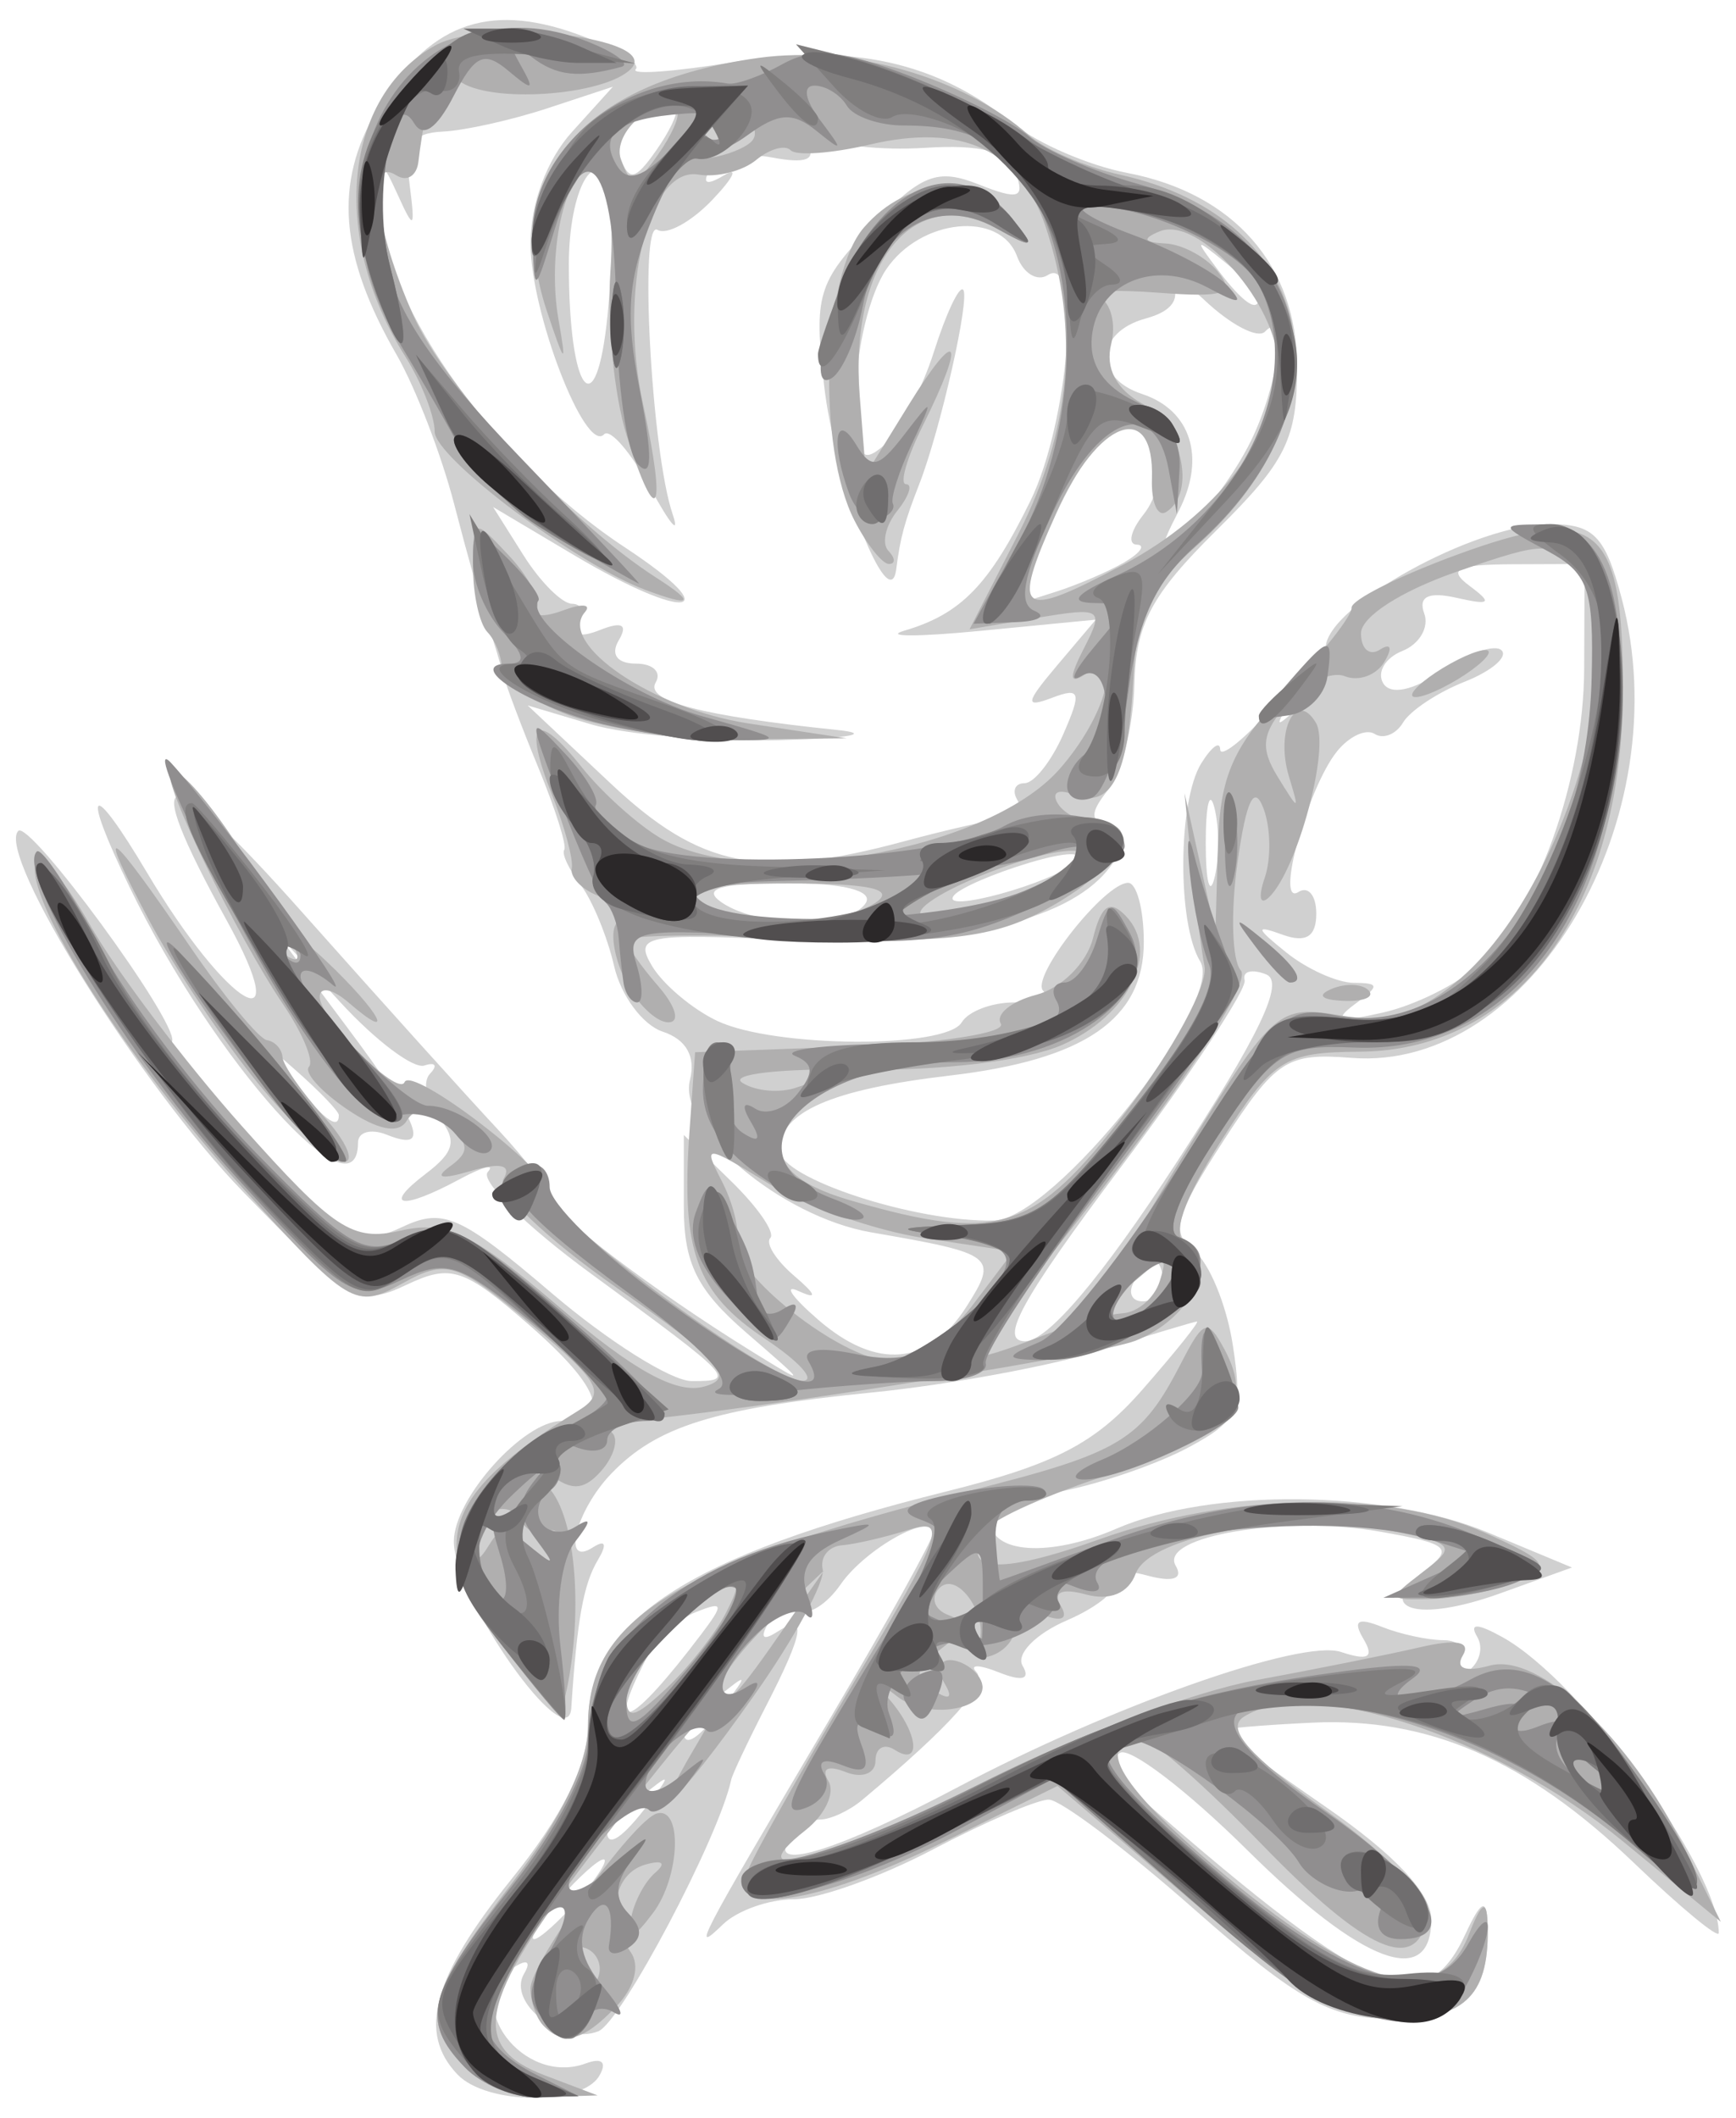 <?xml version="1.0" encoding="UTF-8" standalone="no"?>
<!-- Created with Inkscape (http://www.inkscape.org/) -->

<svg
   xmlns:dc="http://purl.org/dc/elements/1.1/"
   xmlns:cc="http://creativecommons.org/ns#"
   xmlns:rdf="http://www.w3.org/1999/02/22-rdf-syntax-ns#"
   xmlns:svg="http://www.w3.org/2000/svg"
   xmlns="http://www.w3.org/2000/svg"
   xmlns:sodipodi="http://sodipodi.sourceforge.net/DTD/sodipodi-0.dtd"
   xmlns:inkscape="http://www.inkscape.org/namespaces/inkscape"
   version="1.1"
   id="svg815"
   width="100"
   height="122"
   viewBox="0 0 100 122"
   sodipodi:docname="edit.svg"
   inkscape:version="0.92.3 (2405546, 2018-03-11)">
  <defs
     id="defs819" />
  <sodipodi:namedview
     pagecolor="#ffffff"
     bordercolor="#666666"
     borderopacity="1"
     objecttolerance="10"
     gridtolerance="10"
     guidetolerance="10"
     inkscape:pageopacity="0"
     inkscape:pageshadow="2"
     inkscape:window-width="1280"
     inkscape:window-height="657"
     id="namedview817"
     showgrid="false"
     inkscape:zoom="4.0163934"
     inkscape:cx="50"
     inkscape:cy="61"
     inkscape:window-x="-8"
     inkscape:window-y="-8"
     inkscape:window-maximized="1"
     inkscape:current-layer="svg815" />
  <g
     id="g825"
     transform="matrix(1.104,0,0,1.148,-4.769,-7.695)">
    <path
       style="fill:#d0d0d0"
       d="m 28.2,110.8 c -2.104,-2.104 -1.307,-4.894 2.8,-9.8 2.674,-3.194 4,-5.751 4,-7.714 0,-5.259 5.15,-8.498 18.669,-11.741 5.708,-1.369 7.802,-2.415 10.274,-5.132 1.708,-1.877 2.981,-3.407 2.831,-3.401 -0.151,0.006 -2.383,0.651 -4.961,1.433 -2.578,0.782 -7.978,1.74 -12,2.127 -8.215,0.792 -11.218,1.691 -13.6,4.073 -1.852,1.852 -2.601,4.714 -0.97,3.706 0.67,-0.414 0.77,-0.179 0.269,0.631 -0.753,1.218 -1.088,3.016 -1.384,7.419 C 33.956,94.953 28,86.834 28,84.048 28,81.897 31.627,78 33.63,78 c 2.635,0 2.061,-1.656 -1.653,-4.775 -3.457,-2.902 -4.125,-3.115 -6.456,-2.052 -2.439,1.111 -2.967,0.822 -8.512,-4.665 C 11.675,61.231 4.11,49.557 5.271,48.396 c 0.585,-0.585 8.299,9.541 8.033,10.543 -0.108,0.407 2.013,2.917 4.714,5.578 4.413,4.347 5.153,4.726 7.307,3.745 2.118,-0.965 3.023,-0.578 7.779,3.323 C 36.064,74.013 39.352,76 40.41,76 c 2.355,0 2.252,-0.105 -5.294,-5.419 -3.345,-2.355 -5.752,-4.636 -5.349,-5.067 0.403,-0.432 -0.25,-0.274 -1.451,0.35 -3.028,1.574 -4.09,1.422 -1.795,-0.256 1.525,-1.115 1.664,-1.68 0.7,-2.842 -0.662,-0.798 -0.87,-1.784 -0.462,-2.192 0.408,-0.408 0.276,-0.591 -0.293,-0.408 C 25.897,60.35 23.926,58.925 22.086,57 l -3.345,-3.5 3.629,4.668 C 26.316,63.243 26.816,64.527 24.5,63.638 23.675,63.322 23,63.499 23,64.031 23,68.035 15.486,59.966 11.099,51.25 8.503,46.094 9.023,45.683 12.016,50.527 c 4.158,6.727 7.845,8.827 4.127,2.35 -4.687,-8.165 -3.354,-8.293 3.963,-0.379 4.067,4.399 8.631,9.271 10.144,10.827 1.512,1.556 2.76,3.132 2.771,3.503 0.022,0.706 5.377,4.618 10.479,7.655 2.989,1.779 2.988,1.776 -0.25,-0.921 C 40.686,71.426 40,70.095 40,67.253 v -3.602 l 2.496,2.345 c 1.373,1.29 2.28,2.561 2.016,2.825 -0.264,0.264 0.3,1.121 1.254,1.904 1.147,0.941 1.226,1.199 0.234,0.762 -0.825,-0.364 -0.375,0.278 1,1.426 3.055,2.55 5.786,2.321 7.749,-0.651 1.667,-2.523 1.496,-2.651 -4.97,-3.724 C 45.085,67.759 39.669,63.374 40.321,60.881 40.627,59.711 40.124,58.857 38.9,58.468 37.857,58.137 36.717,56.659 36.364,55.183 36.012,53.708 35.224,51.868 34.612,51.096 34,50.324 33.618,49.535 33.761,49.342 33.905,49.148 33.301,47.305 32.42,45.245 31.538,43.185 30.701,41.05 30.559,40.5 30.418,39.95 30.061,38.825 29.765,38 29.47,37.175 28.684,34.475 28.018,32 27.352,29.525 25.999,26.15 25.011,24.5 22.037,19.53 21.735,15.899 23.99,12.225 26.623,7.937 29.721,6.796 34.381,8.398 c 2.001,0.688 3.4,1.488 3.11,1.778 -0.29,0.29 2.015,0.129 5.122,-0.359 6.13,-0.961 10.572,-0.018 14.575,3.095 1.272,0.989 3.945,2.098 5.941,2.466 C 68.694,16.401 72,20.027 72,25.107 c 0,3.635 -0.567,4.742 -4.199,8.197 -3.406,3.24 -4.217,4.703 -4.293,7.744 -0.052,2.062 -0.656,4.426 -1.342,5.253 -1.001,1.206 -0.992,1.59 0.043,1.939 1.04,0.35 1.025,0.758 -0.077,2.093 -2.192,2.655 -8.225,3.92 -16.832,3.529 -7.294,-0.331 -7.912,-0.214 -6.956,1.316 0.577,0.924 2.107,2.162 3.4,2.751 C 44.709,59.28 53.678,59.33 54.5,58 c 0.34,-0.55 1.566,-1 2.726,-1 1.159,0 1.844,-0.264 1.522,-0.586 C 58.072,55.739 61.952,51 63.18,51 63.631,51 64,52.34 64,53.977 64,57.836 60.912,59.877 53.876,60.67 47.688,61.367 45,62.502 45,64.416 c 0,1.394 7.09,3.628 11.193,3.527 C 59.305,67.867 68.262,57.026 66.94,54.937 65.739,53.04 65.777,46.893 67,45 c 0.533,-0.825 0.976,-1.137 0.985,-0.694 0.008,0.443 1.196,-0.457 2.64,-2 C 72.068,40.763 72.653,40.4 71.923,41.5 c -1.146,1.727 -1.13,1.824 0.114,0.712 0.792,-0.709 1.445,-2.059 1.452,-3 C 73.502,37.132 81.27,33 85.165,33 c 2.312,0 2.902,0.581 3.766,3.712 3.057,11.073 -4.719,23.789 -14.107,23.07 -3.357,-0.257 -3.936,0.104 -6.67,4.166 -2.522,3.747 -2.767,4.614 -1.551,5.503 0.794,0.58 1.711,2.703 2.037,4.716 0.535,3.298 0.306,3.809 -2.307,5.161 C 64.737,80.153 61.759,81.142 59.715,81.526 57.672,81.909 56,82.574 56,83.004 c 0,1.659 3.107,1.849 6.569,0.402 4.894,-2.045 14.02,-1.955 19.382,0.19 l 4.39,1.757 -3.786,1.311 c -4.268,1.478 -6.58,0.806 -3.92,-1.14 1.56,-1.141 1.302,-1.36 -2.321,-1.972 -4.934,-0.834 -11.564,0.233 -10.649,1.714 0.409,0.662 -0.146,0.84 -1.51,0.484 -1.187,-0.31 -1.938,-0.208 -1.669,0.226 C 62.755,86.412 61.636,87.322 60,88 c -1.645,0.681 -2.683,1.703 -2.323,2.286 0.42,0.68 -0.017,0.797 -1.232,0.331 -1.036,-0.398 -1.567,-0.406 -1.18,-0.02 0.607,0.607 -1.345,2.709 -5.972,6.431 C 48.628,97.563 47.642,98 47.101,98 c -0.541,0 -1.291,0.498 -1.667,1.107 -0.93,1.504 2.784,0.364 8.809,-2.704 8.045,-4.097 17.971,-7.47 20.044,-6.812 1.431,0.454 1.749,0.277 1.174,-0.654 -0.569,-0.92 -0.301,-1.09 0.957,-0.607 C 77.378,88.699 78.828,89 79.641,89 c 0.862,0 1.18,0.481 0.764,1.155 -0.446,0.721 -0.274,0.883 0.457,0.431 0.644,-0.398 0.884,-1.187 0.534,-1.754 -0.429,-0.694 0.003,-0.688 1.32,0.017 C 86.854,91.063 94,100.463 94,103.692 94,104.002 92.005,102.416 89.567,100.169 83.957,94.997 78.858,92.862 72.783,93.139 70.152,93.259 68,93.438 68,93.537 c 0,0.099 2.475,1.823 5.5,3.832 3.6,2.391 5.5,4.339 5.5,5.642 0,3.531 -3.622,2.22 -9.592,-3.47 -3.15,-3.003 -6.145,-5.202 -6.655,-4.887 -0.51,0.315 -0.55,0.892 -0.09,1.281 13.069,11.052 15.955,12.298 18.117,7.816 0.807,-1.674 1.102,-1.823 1.153,-0.582 C 82.079,106.791 80.833,108 76.95,108 73.753,108 72.034,107.084 66.631,102.5 63.065,99.475 59.649,97 59.041,97 58.432,97 55.713,98.125 53,99.5 c -2.713,1.375 -5.983,2.5 -7.267,2.5 -1.283,0 -2.939,0.562 -3.68,1.25 -1.696,1.574 -1.407,1.041 5.627,-10.402 C 50.606,88.089 53,83.941 53,83.629 c 0,-1.11 -3.523,0.77 -4.818,2.572 -0.725,1.008 -1.707,1.593 -2.181,1.3 -0.474,-0.293 -1.188,-0.006 -1.586,0.638 -0.452,0.731 -0.29,0.903 0.431,0.457 1.588,-0.982 1.449,-0.048 -0.554,3.704 -0.939,1.76 -1.758,3.425 -1.819,3.7 -0.645,2.903 -5.733,12.163 -6.936,12.624 -1.887,0.724 -4.774,-1.432 -3.871,-2.892 0.374,-0.605 0.159,-0.742 -0.511,-0.328 -2.834,1.752 0.45,6 3.735,4.831 0.849,-0.302 1.118,-0.055 0.691,0.635 C 34.656,112.365 29.718,112.318 28.2,110.8 Z m 6.3,-8.8 c 0.995,-1.1 1.585,-2 1.31,-2 -0.275,0 -1.314,0.9 -2.31,2 -0.995,1.1 -1.585,2 -1.31,2 0.275,0 1.314,-0.9 2.31,-2 z m 3.628,-4.75 c 1.244,-1.586 1.209,-1.621 -0.378,-0.378 -0.963,0.755 -1.75,1.542 -1.75,1.75 0,0.823 0.821,0.293 2.128,-1.372 z m 4,-5 c 1.244,-1.586 1.209,-1.621 -0.378,-0.378 -0.963,0.755 -1.75,1.542 -1.75,1.75 0,0.823 0.821,0.293 2.128,-1.372 z m -1.236,-3.527 c 1.223,-1.554 1.189,-1.691 -0.278,-1.128 -0.918,0.352 -2.107,1.458 -2.641,2.457 -2.075,3.877 -0.674,3.239 2.919,-1.329 z M 65.689,65.059 c 4.357,-6.426 5.678,-9.088 4.698,-9.464 -0.75,-0.288 -1.256,-0.158 -1.126,0.289 0.131,0.447 -2.803,4.706 -6.52,9.464 C 57.617,71.91 56.425,74 57.806,74 c 1.174,0 3.976,-3.178 7.883,-8.941 z M 65,71 c 0,-0.55 -0.198,-1 -0.441,-1 -0.243,0 -0.719,0.45 -1.059,1 -0.34,0.55 -0.141,1 0.441,1 C 64.523,72 65,71.55 65,71 Z M 22,62.655 c 0,-0.19 -1.012,-1.202 -2.25,-2.25 L 17.5,58.5 19.405,60.75 C 21.195,62.864 22,63.455 22,62.655 Z M 81.391,55.172 C 84.498,52.425 86.955,45.865 86.978,40.25 L 87,35 83.25,35.015 c -2.936,0.012 -3.424,0.248 -2.25,1.087 1.214,0.867 1.086,0.981 -0.675,0.598 -1.468,-0.32 -2.018,-0.065 -1.693,0.784 0.265,0.692 -0.247,1.538 -1.138,1.88 -0.891,0.342 -1.344,1.07 -1.005,1.618 0.38,0.615 1.563,0.375 3.095,-0.628 1.363,-0.893 2.752,-1.351 3.087,-1.017 0.334,0.334 -0.536,1.042 -1.934,1.574 -1.398,0.531 -2.841,1.451 -3.208,2.044 -0.366,0.593 -1.034,0.851 -1.484,0.573 -0.45,-0.278 -1.337,0.121 -1.973,0.887 -1.542,1.859 -3.237,7.806 -2.007,7.046 C 72.579,51.142 73,51.632 73,52.548 c 0,1.152 -0.54,1.478 -1.75,1.057 -1.459,-0.508 -1.427,-0.359 0.191,0.893 1.068,0.826 2.643,1.509 3.5,1.518 1.375,0.014 1.382,0.141 0.059,1.081 -1.137,0.807 -0.773,0.906 1.5,0.407 1.65,-0.362 3.851,-1.411 4.891,-2.331 z M 49.5,52 C 49.88,51.386 48.264,51.006 45.309,51.015 41.835,51.026 40.917,51.3 42,52 c 1.968,1.272 6.714,1.272 7.5,0 z m 10.933,-2.053 c 0.538,-0.526 -0.471,-0.509 -2.386,0.04 -1.825,0.523 -3.595,1.254 -3.933,1.623 -0.926,1.012 5.243,-0.611 6.318,-1.663 z M 67.689,47.25 c -0.252,-0.963 -0.457,-0.175 -0.457,1.75 0,1.925 0.206,2.712 0.457,1.75 0.252,-0.963 0.252,-2.538 0,-3.5 z M 51.5,48.915 c 2.2,-0.571 4.543,-1.085 5.206,-1.143 0.663,-0.058 0.974,-0.48 0.691,-0.938 C 57.114,46.375 57.286,46 57.78,46 c 0.494,0 1.401,-1.103 2.016,-2.452 0.973,-2.136 0.897,-2.372 -0.589,-1.83 -1.437,0.523 -1.391,0.263 0.291,-1.651 l 1.998,-2.273 -5.998,0.56 C 52.199,38.662 50.4,38.66 51.5,38.349 c 2.957,-0.835 4.428,-2.288 6.573,-6.493 2.019,-3.958 2.708,-12.457 0.92,-11.352 -0.554,0.342 -1.277,-0.081 -1.607,-0.941 -0.883,-2.302 -5.036,-1.901 -6.829,0.659 C 49.701,21.445 49,24.2 49,26.345 c 0,3.292 0.226,3.713 1.449,2.698 0.797,-0.661 1.967,-2.772 2.6,-4.689 0.633,-1.918 1.319,-3.319 1.524,-3.114 0.379,0.379 -1.181,7.027 -2.291,9.761 -0.766,1.885 -0.99,2.681 -1.197,4.25 -0.336,2.544 -3.208,-4.49 -3.769,-9.232 -0.534,-4.507 -0.332,-5.156 2.478,-7.966 2.609,-2.609 3.43,-2.918 5.585,-2.099 2.085,0.793 2.424,0.694 1.941,-0.564 -0.419,-1.091 -1.767,-1.452 -4.743,-1.269 -2.287,0.141 -4.772,-0.124 -5.522,-0.587 -0.934,-0.577 -1.132,-0.468 -0.629,0.346 0.517,0.837 -0.023,1.051 -1.829,0.724 -1.41,-0.256 -2.866,0.023 -3.235,0.62 -0.434,0.702 -0.175,0.8 0.734,0.277 C 42.868,15.056 42.6,15.604 41.5,16.718 40.4,17.833 39.106,18.515 38.625,18.236 37.653,17.671 38.299,29.349 39.415,32.5 c 0.389,1.1 -0.127,0.52 -1.149,-1.288 -1.021,-1.808 -2.115,-3.03 -2.43,-2.714 C 34.85,29.483 32,22.362 32,18.913 c 0,-1.984 0.851,-4.19 2.149,-5.572 l 2.149,-2.287 -3.399,1.078 c -1.869,0.593 -4.332,1.121 -5.472,1.173 -1.626,0.075 -2,0.646 -1.736,2.645 0.299,2.265 0.231,2.326 -0.607,0.55 -0.833,-1.765 -0.952,-1.791 -1.014,-0.218 -0.201,5.107 5.741,13.374 12.856,17.886 5.435,3.446 3.254,3.768 -2.652,0.391 L 30.048,32.143 31.639,34.571 C 32.514,35.907 33.655,37 34.174,37 c 0.519,0 0.669,0.445 0.333,0.989 -0.363,0.587 0.086,0.721 1.105,0.33 1.164,-0.447 1.483,-0.282 0.993,0.511 C 36.167,39.539 36.519,40 37.5,40 c 0.89,0 1.354,0.427 1.031,0.949 -0.573,0.927 2.399,1.674 9.469,2.381 1.925,0.192 0.572,0.422 -3.007,0.51 -3.579,0.088 -7.999,-0.268 -9.824,-0.791 l -3.317,-0.951 4.324,3.91 C 40.887,50.268 44.004,50.859 51.5,48.915 Z M 63,34.909 c 0.825,-0.467 1.107,-0.862 0.628,-0.879 -0.48,-0.017 -0.317,-0.7 0.362,-1.518 1.429,-1.722 0.669,-4.534 -1.208,-4.467 -0.705,0.025 -2.233,2.061 -3.396,4.524 l -2.114,4.479 2.114,-0.645 C 60.548,36.048 62.175,35.376 63,34.909 Z m 6.566,-6.037 c 1.454,-2.812 1.997,-6.769 0.758,-5.53 -0.372,0.372 -1.794,-0.341 -3.161,-1.583 -1.367,-1.243 -2.143,-1.666 -1.724,-0.942 0.505,0.873 0.053,1.503 -1.339,1.867 -2.622,0.686 -2.739,2.979 -0.193,3.787 2.557,0.811 3.341,3.195 1.925,5.852 -1.063,1.996 -1.016,2.058 0.57,0.75 0.951,-0.785 2.375,-2.675 3.164,-4.2 z M 36.168,16.256 C 35.416,13.778 34,16.209 34,19.977 c 0,6.471 1.424,8.248 2.023,2.523 0.287,-2.75 0.353,-5.56 0.145,-6.244 z M 70,21.622 c 0,-0.208 -0.787,-0.995 -1.75,-1.75 C 66.664,18.629 66.629,18.664 67.872,20.25 69.179,21.916 70,22.445 70,21.622 Z M 39.561,12.228 c -0.871,-0.871 -3.343,1.176 -2.88,2.384 0.458,1.194 0.783,1.136 1.855,-0.331 0.715,-0.978 1.176,-1.902 1.025,-2.053 z"
       id="path839"
       inkscape:connector-curvature="0" />
    <path
       style="fill:#b0afaf"
       d="m 28.571,110.429 c -2.329,-2.329 -1.978,-3.656 2.429,-9.191 2.615,-3.285 4,-6.039 4,-7.956 0,-5.364 4.55,-8.049 19.987,-11.796 7.841,-1.903 8.888,-2.515 10.976,-6.416 1.154,-2.156 1.373,-2.221 2.242,-0.669 1.606,2.87 0.186,4.376 -5.896,6.253 -3.194,0.986 -6.116,2.233 -6.492,2.772 -1.519,2.174 0.516,2.353 5.862,0.514 6.849,-2.356 15.097,-2.494 20.104,-0.336 3.32,1.431 3.504,1.691 1.718,2.43 -1.1,0.455 -3.099,0.859 -4.441,0.898 -2.343,0.067 -2.364,0.014 -0.513,-1.34 1.81,-1.324 1.699,-1.453 -1.816,-2.113 -5.132,-0.963 -12.41,0.246 -13.154,2.184 -0.376,0.98 -1.345,1.371 -2.59,1.045 -1.264,-0.33 -1.747,-0.127 -1.324,0.556 0.42,0.679 0.056,0.843 -0.987,0.443 -0.954,-0.366 -1.551,-0.174 -1.414,0.455 0.131,0.599 -0.387,1.316 -1.151,1.594 -0.764,0.278 -1.131,0.087 -0.816,-0.423 0.805,-1.302 -1.01,-3.961 -1.99,-2.916 -0.442,0.472 -0.218,1.067 0.499,1.322 0.978,0.348 0.877,0.775 -0.401,1.71 -1.345,0.983 -1.429,1.417 -0.398,2.054 0.863,0.534 1.064,0.416 0.592,-0.347 C 53.203,90.52 53.332,90 53.882,90 c 0.55,0 1.249,0.403 1.553,0.895 0.918,1.485 -2.569,2.229 -4.312,0.92 C 49.759,90.791 49.7,90.82 50.75,91.998 52.243,93.673 52.413,95.373 51,94.5 c -0.55,-0.34 -1,-0.093 -1,0.548 0,0.643 -0.696,0.899 -1.552,0.57 -0.943,-0.362 -1.296,-0.182 -0.9,0.46 0.359,0.58 -0.18,1.686 -1.198,2.457 -3.715,2.814 1.117,1.532 9.497,-2.52 4.533,-2.192 10.809,-4.441 13.947,-4.997 3.138,-0.557 7.011,-1.303 8.605,-1.66 1.914,-0.428 2.678,-0.291 2.249,0.404 -0.408,0.66 0.117,0.851 1.409,0.513 2.541,-0.664 7.284,3.586 10.089,9.041 l 1.962,3.816 -5.119,-4.047 C 82.318,93.812 72.541,90.736 69.197,92.857 c -0.929,0.589 0.3,1.93 4.286,4.676 3.413,2.351 5.473,4.457 5.289,5.408 -0.542,2.815 -3.191,1.683 -8.588,-3.67 C 67.261,96.372 64.475,94 63.994,94 c -2.784,0 -1.242,2.426 4.394,6.911 7.158,5.695 11.077,6.58 12.581,2.839 0.64,-1.592 0.923,-1.762 0.968,-0.582 C 82.071,106.714 80.818,108 77.23,108 c -2.86,0 -4.942,-1.143 -10.643,-5.843 L 59.5,96.313 l -6,2.84 c -6.598,3.123 -11.062,3.752 -10.172,1.433 0.298,-0.777 2.834,-5.108 5.635,-9.624 4.476,-7.217 4.817,-8.126 2.815,-7.514 -1.253,0.383 -2.843,0.739 -3.533,0.791 -0.691,0.052 -1.141,0.594 -1.001,1.204 0.14,0.61 -1.471,3.46 -3.58,6.333 -4.105,5.592 -5.81,6.996 -3.004,2.474 2.426,-3.909 0.308,-1.775 -5.584,5.627 -5.79,7.274 -6.267,9.521 -2.326,10.96 l 2.75,1.004 -2.679,0.079 c -1.473,0.043 -3.386,-0.628 -4.25,-1.492 z M 42.192,87.641 C 42.982,86.165 42.908,85.926 41.85,86.531 39.044,88.138 37,90.363 37,91.81 c 0,1.208 0.408,1.131 2.093,-0.394 1.151,-1.042 2.546,-2.741 3.1,-3.776 z M 44.97,88.75 47.317,85.5 44.658,87.924 C 43.196,89.258 42,90.72 42,91.174 42,92.563 42.53,92.131 44.97,88.75 Z M 32.667,108.333 C 32.3,107.967 32,107.129 32,106.471 c 0,-1.278 5.381,-8.445 6.588,-8.774 1.361,-0.371 1.219,3.186 -0.199,4.995 -1.052,1.342 -1.349,1.422 -1.153,0.308 0.145,-0.825 0.714,-1.872 1.264,-2.326 0.597,-0.493 0.395,-0.661 -0.5,-0.417 -1.677,0.458 -2.064,2.645 -0.777,4.387 0.508,0.688 0.205,1.785 -0.76,2.75 -1.735,1.735 -2.75,1.986 -3.796,0.939 z m 2.781,-3.419 c -0.322,-0.521 -1.012,-0.684 -1.533,-0.362 -0.521,0.322 -0.684,1.012 -0.362,1.533 0.322,0.521 1.012,0.684 1.533,0.362 0.521,-0.322 0.684,-1.012 0.362,-1.533 z M 30.75,89.553 C 26.496,84.222 27.251,81.784 34.483,77.491 35.968,76.61 35.654,76.057 32.001,73.121 28.142,70.02 27.622,69.864 25.292,71.112 22.868,72.409 22.529,72.213 16.953,66.28 10.878,59.817 5.573,51.781 6.179,49.962 c 0.195,-0.585 1.472,0.834 2.838,3.152 1.366,2.319 4.93,6.859 7.922,10.089 4.817,5.202 5.765,5.801 8.291,5.247 2.377,-0.522 3.762,0.122 8.312,3.868 3.836,3.158 6.068,4.336 7.506,3.96 1.698,-0.444 0.926,-1.287 -4.533,-4.949 -3.725,-2.499 -6.294,-4.876 -5.922,-5.478 0.434,-0.701 -0.152,-0.835 -1.717,-0.392 -1.54,0.436 -1.919,0.355 -1.078,-0.231 1.048,-0.73 1.018,-1.136 -0.161,-2.114 -0.979,-0.813 -1.669,-0.869 -2.099,-0.173 -0.416,0.674 -1.51,0.468 -3.12,-0.587 -1.363,-0.893 -2.253,-1.85 -1.977,-2.126 0.276,-0.276 -0.326,-1.677 -1.338,-3.115 -2.413,-3.427 -6.339,-11.208 -5.884,-11.663 0.7,-0.7 5.876,6.591 5.318,7.493 -0.312,0.506 -0.041,1.245 0.603,1.643 0.794,0.491 0.908,0.272 0.355,-0.681 -0.449,-0.772 0.382,-0.314 1.845,1.02 C 24.143,57.479 25.067,59.13 22.5,57 21.675,56.315 21,56.19 21,56.723 21,57.818 25.092,61.771 25.428,61 c 0.369,-0.845 7.558,4.432 7.565,5.553 0.009,1.304 11.423,9.453 13.208,9.43 0.714,-0.009 -0.167,-0.955 -1.958,-2.102 C 40.65,71.58 39.851,69.48 40.293,63.5 l 0.295,-4 8.24,-0.291 c 4.532,-0.16 8.003,-0.675 7.713,-1.143 -0.29,-0.469 0.541,-1.12 1.847,-1.448 1.32,-0.331 2.634,-1.591 2.96,-2.839 0.437,-1.67 0.876,-1.954 1.719,-1.112 1.802,1.802 0.147,5 -3.35,6.474 -1.851,0.78 -6.341,1.302 -10.578,1.23 -4.049,-0.069 -6.789,0.227 -6.091,0.659 0.699,0.432 1.986,0.536 2.861,0.231 1.292,-0.45 1.356,-0.302 0.341,0.793 -2.15,2.317 -1.385,3.816 2.5,4.895 7.691,2.136 9.557,1.551 14.351,-4.503 2.42,-3.056 4.25,-6.318 4.068,-7.25 C 66.986,54.262 66.677,51.925 66.482,50 l -0.356,-3.5 0.805,3.5 0.805,3.5 0.132,-4.35 c 0.107,-3.532 0.78,-4.999 3.582,-7.8 1.897,-1.897 3.424,-3.765 3.391,-4.15 -0.032,-0.385 2.424,-1.577 5.458,-2.649 C 87.67,31.948 89,32.981 89,41.307 c 0,10.912 -5.449,18.114 -13.744,18.166 -3.944,0.025 -4.507,0.374 -7.231,4.49 -1.967,2.971 -2.583,4.692 -1.844,5.149 1.675,1.035 0.192,3.796 -2.612,4.862 C 61.509,74.757 39.806,78 36.625,78 c -0.527,0 -0.685,0.273 -0.352,0.607 0.334,0.334 0.071,1.188 -0.583,1.9 -0.899,0.977 -1.557,1.016 -2.69,0.161 -1.191,-0.899 -1.172,-0.724 0.095,0.85 1.376,1.711 1.665,6.806 0.607,10.733 C 33.591,92.662 32.263,91.449 30.75,89.553 Z m 2.917,-5.009 c 0,-0.801 -0.344,-1.243 -0.764,-0.984 C 32.482,83.82 31.851,83.568 31.5,83 c -0.775,-1.255 -2.506,-0.343 -2.485,1.309 0.011,0.838 0.259,0.806 0.838,-0.106 0.657,-1.036 1.081,-0.986 2.107,0.25 1.581,1.906 1.706,1.912 1.706,0.091 z M 55.02,72.25 57.186,69.5 52.557,68.828 c -2.546,-0.37 -6.199,-1.599 -8.118,-2.731 -3.363,-1.984 -3.452,-1.988 -2.451,-0.118 0.571,1.067 0.92,2.398 0.775,2.957 -0.399,1.541 5.439,5.988 7.914,6.028 1.214,0.02 3.135,-1.18 4.343,-2.714 z M 59.75,73.347 c 0.963,-0.359 2.386,-0.697 3.164,-0.75 C 63.692,72.543 64.552,71.825 64.827,71 c 0.428,-1.286 0.262,-1.304 -1.164,-0.128 -2.608,2.153 -2.003,0.679 2.795,-6.806 4.278,-6.674 4.59,-6.933 7.75,-6.42 2.437,0.396 4.014,-0.033 6.07,-1.651 5.532,-4.352 9.362,-16.454 6.449,-20.381 -1.339,-1.805 -1.611,-1.814 -6.396,-0.225 -2.896,0.962 -4.998,2.262 -4.998,3.091 0,0.787 0.445,1.156 0.988,0.82 0.572,-0.354 0.67,-0.096 0.232,0.612 -0.416,0.672 -1.343,0.997 -2.061,0.722 -0.718,-0.275 -2.063,0.337 -2.989,1.36 -1.345,1.486 -1.449,2.228 -0.518,3.683 1.123,1.755 1.144,1.754 0.587,-0.018 -0.721,-2.293 0.368,-4.374 1.409,-2.69 0.759,1.228 -0.975,7.415 -2.455,8.762 -0.465,0.423 -0.562,-0.019 -0.217,-0.981 0.345,-0.963 0.314,-2.538 -0.07,-3.5 -0.485,-1.217 -0.897,-0.378 -1.353,2.75 -0.36,2.475 -0.282,4.903 0.175,5.395 0.683,0.737 -4.699,8.187 -12.929,17.898 -1.624,1.916 -1.38,1.92 3.618,0.054 z M 73.812,56.317 c 0.722,-0.289 1.584,-0.253 1.917,0.079 0.332,0.332 -0.258,0.569 -1.312,0.525 -1.165,-0.048 -1.402,-0.285 -0.604,-0.604 z M 69.872,54.25 C 68.629,52.664 68.664,52.629 70.25,53.872 71.916,55.179 72.445,56 71.622,56 c -0.208,0 -0.995,-0.787 -1.75,-1.75 z M 78,41.57 c 0,-0.275 0.9,-0.982 2,-1.57 1.1,-0.589 2,-0.845 2,-0.57 0,0.275 -0.9,0.982 -2,1.57 -1.1,0.589 -2,0.845 -2,0.57 z M 17.82,61.102 c -1.835,-2.144 -4.415,-5.856 -5.734,-8.25 -2.859,-5.189 -2.194,-4.764 2.188,1.399 1.775,2.496 3.564,4.586 3.977,4.644 0.412,0.058 0.777,0.442 0.811,0.855 0.033,0.412 1.012,1.762 2.174,3 1.163,1.238 1.62,2.25 1.017,2.25 -0.603,0 -2.598,-1.754 -4.433,-3.898 z m 19.169,-5.123 c -0.595,-1.111 -0.838,-2.414 -0.541,-2.895 0.297,-0.481 -0.136,-1.134 -0.963,-1.452 -0.827,-0.317 -1.427,-0.927 -1.333,-1.355 0.094,-0.428 -0.364,-2.078 -1.019,-3.667 -1.534,-3.724 -0.871,-4.333 1.54,-1.414 1.046,1.266 2.891,2.865 4.1,3.553 4.767,2.709 16.975,0.703 20.793,-3.416 2.442,-2.634 3.395,-6.046 1.334,-4.772 -0.798,0.493 -0.798,0.116 0.002,-1.378 1.036,-1.936 0.89,-2.024 -2.446,-1.482 l -3.547,0.576 2.545,-4.787 c 2.742,-5.156 3.214,-10.273 1.423,-15.411 -1.347,-3.865 -4.352,-5.211 -9.194,-4.119 -1.971,0.444 -3.82,0.571 -4.109,0.282 -0.289,-0.289 -1.099,-0.07 -1.8,0.488 -0.701,0.558 -2.056,0.888 -3.011,0.733 -2.617,-0.424 -4.184,5.818 -2.891,11.511 1.249,5.5 0.747,6.432 -0.853,1.583 -0.65,-1.968 -1.032,-5.667 -0.85,-8.219 0.202,-2.832 -0.109,-4.793 -0.799,-5.032 -1.441,-0.499 -2.559,3.863 -1.907,7.446 0.428,2.354 0.341,2.292 -0.606,-0.433 C 30.504,15.553 34.603,10.841 43.912,9.606 48.738,8.966 54.626,10.589 58,13.488 c 0.825,0.709 2.973,1.602 4.774,1.985 10.283,2.186 12.268,11.563 3.947,18.646 -2.389,2.034 -3.121,3.519 -3.272,6.64 -0.235,4.838 -1.156,6.566 -3.102,5.82 -0.81,-0.311 -1.181,-0.12 -0.84,0.432 C 59.843,47.555 60.804,48 61.642,48 c 2.481,0 1,2.363 -2.702,4.308 C 56.161,53.77 53.724,54.049 46.25,53.762 41.163,53.567 37,53.618 37,53.875 c 0,0.257 0.745,1.29 1.655,2.296 C 39.588,57.202 39.821,58 39.19,58 38.574,58 37.584,57.091 36.989,55.979 Z M 50,52 c 1.06,-0.685 -0.261,-0.969 -4.5,-0.969 -4.239,0 -5.56,0.285 -4.5,0.969 0.825,0.533 2.85,0.969 4.5,0.969 1.65,0 3.675,-0.436 4.5,-0.969 z m 9.336,-1.219 c 2.896,-1.487 1.334,-1.905 -2.423,-0.649 -4.552,1.522 -6.342,3.229 -2.412,2.3 1.65,-0.39 3.826,-1.133 4.836,-1.652 z M 62.945,35.028 C 67.765,32.569 71,28.557 71,25.039 c 0,-3.046 -4.132,-7.544 -6.179,-6.726 -0.927,0.371 -0.836,0.552 0.306,0.607 0.895,0.043 2.132,0.686 2.748,1.429 0.916,1.103 0.345,1.293 -3.128,1.04 -2.336,-0.17 -3.733,-0.081 -3.104,0.198 0.629,0.279 0.924,1.348 0.656,2.374 -0.315,1.206 0.253,2.263 1.606,2.987 2.075,1.11 2.857,4.461 1.27,5.442 -0.453,0.28 -0.791,-0.467 -0.75,-1.66 0.137,-4.024 -2.825,-2.99 -5.01,1.748 -2.342,5.079 -1.964,5.351 3.53,2.548 z M 39.633,12.299 c -0.984,-0.984 -3.434,1.056 -2.909,2.424 0.521,1.357 0.768,1.324 1.927,-0.26 0.731,-1 1.173,-1.973 0.982,-2.164 z m 3.905,1.496 c 0.328,-0.328 0.167,-0.861 -0.358,-1.185 -0.524,-0.324 -1.479,0.045 -2.122,0.82 -0.922,1.111 -0.847,1.361 0.358,1.185 0.84,-0.123 1.795,-0.492 2.122,-0.82 z M 34,42.585 c -1.925,-0.695 -3.5,-1.748 -3.5,-2.341 0,-0.593 -0.338,-1.415 -0.75,-1.827 -0.412,-0.412 -0.75,-1.879 -0.75,-3.258 0,-2.47 0.029,-2.479 1.872,-0.583 1.03,1.059 1.681,2.257 1.448,2.664 -0.233,0.406 0.387,0.447 1.378,0.091 0.991,-0.356 1.502,-0.314 1.135,0.095 -1.426,1.588 3.565,4.847 8.541,5.576 L 48.5,43.75 43,43.799 c -3.025,0.027 -7.075,-0.52 -9,-1.214 z m 4,-6.282 C 34.4,35.009 27,29.666 27,28.361 27,27.574 26.309,25.876 25.465,24.588 21.526,18.575 22.232,11.552 27.033,8.982 29.691,7.56 38.802,8.598 37.253,10.147 35.876,11.524 29.762,11.924 28.25,10.737 27.562,10.197 26.948,10.148 26.885,10.628 26.821,11.107 26.665,11.95 26.537,12.5 26.409,13.05 26.236,14.089 26.152,14.809 26.069,15.529 25.55,15.84 25,15.5 c -1.576,-0.974 -1.129,2.622 0.871,7 1.688,3.696 8.108,10.367 12.695,13.191 2.065,1.272 1.867,1.486 -0.566,0.612 z m 10.909,-3.472 c -1.976,-3.692 -1.686,-12.307 0.495,-14.722 2.285,-2.53 5.834,-2.734 7.723,-0.445 1.24,1.503 1.163,1.552 -0.805,0.504 -4.306,-2.294 -7.692,1.687 -7.144,8.4 L 49.5,30.5 51.746,27 c 2.563,-3.993 3.005,-3.354 0.728,1.05 C 51.635,29.672 51.24,31 51.597,31 c 0.356,0 0.147,0.604 -0.466,1.342 -0.613,0.738 -0.818,1.638 -0.456,2 C 51.037,34.704 51.049,35 50.702,35 50.355,35 49.548,34.024 48.909,32.831 Z"
       id="path837"
       inkscape:connector-curvature="0" />
    <path
       style="fill:#908e8f"
       d="M 28.571,110.429 C 26.23,108.087 26.602,106.699 31,101.377 c 2.352,-2.846 4,-5.89 4,-7.386 0,-4.85 4.861,-8.909 12.5,-10.437 2.717,-0.543 2.778,-0.503 0.645,0.429 -1.66,0.726 -2.161,1.535 -1.697,2.743 0.362,0.942 0.333,1.388 -0.064,0.991 -0.397,-0.397 -1.546,0.024 -2.553,0.935 -2.067,1.871 -2.494,3.863 -0.581,2.714 0.827,-0.497 0.779,-0.17 -0.143,0.965 -0.766,0.944 -1.624,1.484 -1.908,1.201 C 40.513,92.846 38,94.977 38,96.245 c 0,0.55 0.787,0.382 1.75,-0.372 1.591,-1.248 1.624,-1.212 0.357,0.402 -0.766,0.976 -1.629,1.537 -1.919,1.248 C 37.505,96.838 34,100.007 34,101.31 c 0,0.55 1.005,0.143 2.233,-0.905 1.311,-1.119 1.734,-1.255 1.024,-0.331 -0.854,1.112 -0.897,1.886 -0.146,2.637 0.751,0.751 0.737,1.265 -0.049,1.751 -0.612,0.378 -1.047,0.316 -0.969,-0.137 0.348,-2.002 -0.202,-2.702 -1.058,-1.347 -0.643,1.017 -0.404,2.084 0.765,3.422 0.935,1.07 1.175,1.64 0.535,1.267 -0.641,-0.373 -1.372,-0.113 -1.625,0.578 -0.368,1.004 -0.732,1 -1.81,-0.019 -1.111,-1.05 -1.121,-1.641 -0.056,-3.347 1.935,-3.098 0.689,-3.371 -1.674,-0.366 -2.343,2.979 -2.02,4.768 1.138,6.294 l 2.192,1.059 -2.179,0.068 c -1.198,0.037 -2.886,-0.639 -3.75,-1.504 z M 42.786,86.452 C 41.822,85.488 37,90.201 37,92.107 c 0,1.608 0.566,1.318 3.133,-1.606 1.723,-1.963 2.917,-3.785 2.653,-4.049 z m 23.604,15.476 -7.111,-5.977 -4.889,2.516 C 48.567,101.464 43,102.763 43,101.125 43,100.506 44.025,100 45.278,100 c 1.253,0 5.529,-1.558 9.502,-3.462 C 62.6,92.79 66.748,91.531 74.5,90.55 c 3.563,-0.451 4.569,-0.338 3.5,0.393 -2.054,1.405 0.449,1.422 3.066,0.021 2.633,-1.409 5.265,0.128 8.966,5.237 3.845,5.308 3.778,6.657 -0.165,3.339 C 85.155,95.577 79.419,92.955 74.067,92.322 67.133,91.5 66.931,93.27 73.463,97.607 78.88,101.203 80.599,104 77.393,104 c -1.002,0 -1.395,-0.553 -1.044,-1.468 0.31,-0.807 0.063,-1.777 -0.548,-2.155 -0.64,-0.396 -0.831,-0.234 -0.452,0.38 0.376,0.608 -0.022,0.967 -0.925,0.834 -0.872,-0.128 -1.914,-0.765 -2.317,-1.417 C 70.984,98.357 64.774,94 63.306,94 c -2.606,0 -1.182,2.009 4.93,6.955 6.64,5.373 10.839,6.464 12.684,3.295 1.342,-2.303 1.382,-0.682 0.045,1.816 -2.02,3.774 -6.766,2.427 -14.576,-4.137 z M 87.766,95.619 C 86.812,94.895 86.288,94.046 86.601,93.732 86.915,93.419 86.227,92.657 85.072,92.039 83.551,91.225 82.496,91.215 81.237,92.005 c -1.459,0.916 -1.357,0.985 0.638,0.435 1.598,-0.441 2.154,-0.296 1.698,0.441 -0.438,0.709 -0.072,0.863 1.039,0.437 1.12,-0.43 1.478,-0.274 1.031,0.45 -0.377,0.61 0.112,1.572 1.086,2.14 2.492,1.451 3.103,1.28 1.037,-0.289 z m -40.661,-1.369 c 1.247,-2.062 3.31,-5.319 4.584,-7.236 2.121,-3.192 2.17,-3.537 0.58,-4.095 -1.208,-0.424 -0.569,-0.828 2.1,-1.328 2.11,-0.396 4.09,-0.466 4.4,-0.155 C 59.079,81.746 58.611,82 57.729,82 c -0.988,0 -1.547,0.768 -1.454,2 0.083,1.1 0.183,2 0.223,2 0.04,0 2.633,-0.9 5.762,-2 6.943,-2.44 13.327,-2.549 18.891,-0.323 3.529,1.412 3.887,1.796 2.27,2.43 C 82.364,86.521 80.375,86.863 79,86.866 l -2.5,0.007 2.5,-1.072 2.5,-1.072 -2.5,-0.765 c -5.589,-1.71 -18.797,-0.063 -17.415,2.173 0.286,0.462 -0.253,0.544 -1.197,0.182 -1.112,-0.427 -1.477,-0.272 -1.037,0.439 0.642,1.038 -2.903,2.892 -4.641,2.427 C 52.855,88.688 50.099,91.094 50.707,92.679 51.168,93.881 50.977,94.104 50,93.5 c -0.971,-0.6 -1.169,-0.384 -0.721,0.785 0.456,1.187 0.193,1.45 -0.994,0.994 -1.001,-0.384 -1.363,-0.215 -0.955,0.446 0.362,0.586 -0.051,1.337 -0.917,1.67 -1.213,0.465 -1.053,-0.26 0.692,-3.145 z M 55.6,86.526 c 0,-2.351 -0.093,-2.39 -1.865,-0.786 -1.793,1.623 -1.795,1.716 -0.05,2.404 0.998,0.394 1.838,0.747 1.865,0.786 0.028,0.039 0.05,-1.043 0.05,-2.404 z M 30.603,89.369 C 28.208,86.368 27.862,85.284 28.605,83.119 29.108,81.654 30.926,79.839 32.73,79 c 1.774,-0.825 3.236,-1.8 3.248,-2.166 0.012,-0.366 -1.806,-2.113 -4.04,-3.883 -3.64,-2.883 -4.333,-3.093 -6.682,-2.022 -2.486,1.132 -2.935,0.861 -8.711,-5.266 C 11.023,59.805 5.134,50.533 6.236,49.431 c 0.242,-0.242 1.688,1.851 3.212,4.651 1.524,2.8 5.224,7.506 8.222,10.456 4.914,4.836 5.685,5.257 7.833,4.279 2.12,-0.966 3.06,-0.52 8.527,4.049 C 38.71,76.776 39.677,78 38.087,78 36.939,78 36,78.436 36,78.969 36,79.501 35.251,79.65 34.336,79.299 33.265,78.888 32.914,79.053 33.352,79.761 33.726,80.366 33.568,81.149 33,81.5 c -0.568,0.351 -0.769,1.064 -0.447,1.585 0.322,0.521 1.117,0.628 1.766,0.239 0.881,-0.528 0.876,-0.331 -0.019,0.776 -0.676,0.835 -0.999,3.105 -0.74,5.192 0.253,2.039 0.343,3.707 0.2,3.707 -0.143,-1.7e-5 -1.563,-1.634 -3.157,-3.631 z m -0.18,-4.611 c -0.661,-2.083 -0.577,-2.136 1.183,-0.75 1.703,1.342 1.771,1.334 0.668,-0.082 -0.963,-1.235 -0.965,-1.88 -0.011,-3 0.668,-0.784 0.145,-0.451 -1.163,0.741 -1.448,1.32 -2.14,2.786 -1.77,3.75 0.939,2.447 1.896,1.87 1.093,-0.659 z m 21.142,7.347 c -0.304,-0.492 0.096,-1.144 0.89,-1.449 0.963,-0.369 1.258,-0.071 0.887,0.895 -0.645,1.68 -1.011,1.794 -1.777,0.554 z M 61.812,79.946 c 2.341,-0.939 5.289,-3.428 5.223,-4.41 C 66.883,73.241 67.277,72.818 68,74.5 c 0.473,1.1 0.891,2.36 0.93,2.801 0.081,0.918 -6.222,3.731 -8.148,3.636 -0.705,-0.035 -0.242,-0.481 1.03,-0.991 z M 41.802,76.408 C 42.636,76.018 40.986,74.307 37.212,71.649 31.274,67.468 29.949,65.85 31.925,65.192 32.516,64.995 33,65.481 33,66.272 c 0,0.791 2.659,3.304 5.909,5.583 5.607,3.933 8.933,5.316 7.6,3.16 -0.378,-0.612 0.562,-0.751 2.484,-0.366 2.4,0.48 3.643,0.101 5.55,-1.689 3.235,-3.04 3.102,-3.753 -0.793,-4.236 -2.904,-0.36 -2.811,-0.42 0.878,-0.563 3.727,-0.144 4.581,-0.71 8.793,-5.827 3.119,-3.789 4.439,-6.192 3.981,-7.25 C 67.025,54.212 66.575,52.15 66.4,50.5 c -0.174,-1.65 -0.085,-2.1 0.198,-1 0.283,1.1 0.973,3.188 1.534,4.64 0.926,2.398 0.393,3.442 -5.806,11.361 C 58.572,70.298 55.612,74.622 55.75,75.111 55.888,75.6 54.713,76 53.14,76 c -1.573,0 -5.061,0.229 -7.75,0.509 -2.689,0.28 -4.304,0.235 -3.587,-0.101 z m 16.753,-2.368 c 1.131,-0.458 4.437,-4.459 7.347,-8.892 4.877,-7.429 5.508,-8.017 8.056,-7.507 C 80.688,58.988 87.103,50.904 87.367,40.746 87.484,36.206 87.208,35.455 85,34.317 c -2.417,-1.245 -2.427,-1.288 -0.285,-1.303 3.343,-0.022 4.608,3.373 4.014,10.771 -0.774,9.642 -6.221,15.779 -13.74,15.48 -3.661,-0.146 -4.213,0.199 -7.157,4.479 -2.025,2.944 -2.76,4.78 -2.011,5.03 3.743,1.248 -2.49,6.343 -7.539,6.163 -1.515,-0.054 -1.474,-0.188 0.273,-0.896 z M 65,71.5 c 0.694,-0.837 0.803,-1.5 0.245,-1.5 -0.55,0 -1.56,0.675 -2.245,1.5 -0.694,0.837 -0.803,1.5 -0.245,1.5 0.55,0 1.56,-0.675 2.245,-1.5 z m -22.854,0.155 c -1.426,-1.517 -1.964,-2.967 -1.525,-4.109 0.639,-1.665 0.738,-1.659 1.752,0.095 1.074,1.857 1.267,2.426 1.502,4.418 0.069,0.582 0.645,0.738 1.28,0.345 0.715,-0.442 0.883,-0.274 0.441,0.441 -0.936,1.514 -0.897,1.527 -3.449,-1.19 z M 44.25,65.885 C 42.063,64.484 41,63.018 41,61.402 41,60.081 41.408,59 41.906,59 c 0.499,0 0.684,0.849 0.413,1.887 -0.271,1.038 0.065,2.232 0.748,2.655 C 43.92,64.069 44.056,63.899 43.5,63 c -0.504,-0.815 -0.416,-1.066 0.232,-0.666 0.573,0.354 1.561,0.017 2.196,-0.748 0.882,-1.063 0.85,-1.514 -0.137,-1.91 -0.71,-0.285 1.484,-0.554 4.876,-0.597 6.753,-0.086 9.622,-0.801 8.767,-2.184 C 59.131,56.403 59.328,56 59.874,56 c 0.545,0 1.301,-0.973 1.678,-2.163 0.647,-2.04 0.745,-2.058 1.715,-0.325 C 64.951,56.522 60.072,60 54.167,60 46.389,60 41.958,64.722 47.75,66.838 c 1.512,0.552 2.075,1.032 1.25,1.066 -0.825,0.034 -2.962,-0.875 -4.75,-2.019 z M 17.722,60.75 C 14.286,56.47 11.761,52.547 13.699,54.5 18.367,59.205 23.056,65 22.194,65 21.611,65 19.599,63.087 17.722,60.75 Z m 10.384,2.877 c -0.649,-0.782 -1.986,-1.21 -2.971,-0.952 -1.296,0.339 -2.798,-1.003 -5.431,-4.853 C 16.725,53.465 11.579,43.221 13.263,45 15.746,47.622 22.98,57.175 21.69,56.128 20.761,55.373 20,55.176 20,55.69 c 0,1.149 5.49,6.507 6.657,6.497 1.487,-0.013 3.848,1.641 3.228,2.261 -0.33,0.33 -1.13,-0.04 -1.778,-0.822 z M 20,54.622 c 0,-0.208 -0.787,-0.995 -1.75,-1.75 C 16.664,51.629 16.629,51.664 17.872,53.25 19.179,54.916 20,55.445 20,54.622 Z M 36.85,56 C 36.767,55.45 36.655,54.438 36.6,53.75 36.545,53.062 36.244,52.275 35.931,52 c -0.313,-0.275 -1.363,-2.525 -2.334,-5 -1.753,-4.469 -1.752,-4.486 0.191,-2.5 1.076,1.1 1.804,2.27 1.618,2.599 -0.186,0.33 0.753,1.183 2.088,1.897 2.752,1.473 16,0.88 19.253,-0.861 C 58.869,47 63,47.685 63,49.173 c 0,0.517 -2.109,1.872 -4.687,3.013 -3.941,1.743 -6.015,1.99 -13.033,1.552 -7.85,-0.49 -8.311,-0.408 -7.746,1.371 C 37.865,56.149 37.879,57 37.567,57 37.255,57 36.932,56.55 36.85,56 Z m 20.9,-4.591 c 3.628,-1.459 4.476,-2.933 1.064,-1.85 C 56.244,50.375 52.558,50.734 45,50.906 c -3.916,0.089 -5.068,0.401 -4,1.082 2.117,1.351 12.873,0.979 16.75,-0.579 z M 69.872,54.25 C 68.629,52.664 68.664,52.629 70.25,53.872 71.916,55.179 72.445,56 71.622,56 c -0.208,0 -0.995,-0.787 -1.75,-1.75 z M 68.232,49 c 0,-1.925 0.206,-2.712 0.457,-1.75 0.252,0.963 0.252,2.538 0,3.5 -0.252,0.963 -0.457,0.175 -0.457,-1.75 z M 60,46.142 c 0,-0.563 0.45,-1.302 1,-1.642 1.517,-0.938 1.271,-4.776 -0.25,-3.887 -0.688,0.402 -0.393,-0.246 0.655,-1.441 1.873,-2.136 1.873,-2.173 0,-2.211 -1.336,-0.027 -0.994,-0.436 1.145,-1.367 6.42,-2.796 10.016,-9.8 7.472,-14.554 -0.988,-1.847 -5.967,-4.077 -8.92,-3.996 -0.88,0.024 0.143,0.665 2.274,1.425 2.131,0.76 4.381,1.92 5,2.579 0.871,0.927 0.633,0.945 -1.051,0.079 -2.796,-1.437 -5.765,-0.217 -6.037,2.479 -0.14,1.391 0.624,2.488 2.25,3.229 1.649,0.752 2.418,1.872 2.327,3.394 L 65.728,32.5 65.294,30.25 c -0.723,-3.751 -3.686,-2.683 -6.049,2.182 -1.552,3.195 -1.817,4.569 -0.949,4.921 0.662,0.269 0.218,0.525 -0.988,0.568 L 55.116,38 57.546,33.75 C 60.371,28.808 60.808,21.463 58.537,17.072 56.96,14.022 55.188,13 51.477,13 50.18,13 48.84,12.55 48.5,12 c -0.34,-0.55 -1.097,-1 -1.681,-1 -0.634,0 -0.509,0.707 0.309,1.75 1.209,1.542 1.186,1.605 -0.196,0.528 -1.248,-0.972 -1.986,-0.929 -3.619,0.215 -1.128,0.79 -2.329,1.158 -2.669,0.818 -0.34,-0.34 -1.359,1.138 -2.264,3.285 -1.312,3.112 -1.45,4.874 -0.679,8.687 0.682,3.375 0.654,4.471 -0.095,3.722 -0.584,-0.584 -1.094,-4.057 -1.133,-7.717 -0.078,-7.312 -1.572,-9.203 -3.216,-4.071 -1.051,3.28 -1.052,3.28 -1.154,0.487 -0.168,-4.6 5.122,-8.655 10.188,-7.809 0.435,0.073 1.722,-0.366 2.86,-0.976 1.599,-0.856 3.124,-0.714 6.709,0.623 C 54.412,11.495 57.175,12.845 58,13.544 c 0.825,0.699 3.388,1.773 5.696,2.387 C 73.212,18.464 74.716,27.216 66.802,34 64.614,35.876 63.712,37.728 63.192,41.417 62.811,44.121 61.937,46.521 61.25,46.75 60.562,46.979 60,46.706 60,46.142 Z M 41.231,13.564 c 0.313,0.313 0.838,0.134 1.166,-0.398 0.342,-0.554 -0.67,-0.879 -2.372,-0.761 -3.457,0.239 -4.505,1.01 -3.526,2.593 0.495,0.801 1.205,0.674 2.431,-0.436 0.953,-0.862 1.988,-1.311 2.301,-0.999 z M 35,42.832 C 31.272,41.779 28.678,40 30.871,40 c 0.901,0 0.814,-0.457 -0.3,-1.571 C 29.707,37.564 29,35.989 29,34.929 29,33.089 29.084,33.081 30.833,34.75 c 1.008,0.963 1.721,1.9 1.583,2.083 -0.79,1.053 4.664,4.761 8.541,5.806 4.432,1.196 4.458,1.225 1.043,1.203 -1.925,-0.012 -5.075,-0.467 -7,-1.011 z m 36.569,-1.907 c 2.126,-2.349 2.32,-2.374 2.01,-0.257 -0.135,0.917 -1.034,1.783 -1.998,1.924 -1.667,0.245 -1.668,0.163 -0.012,-1.667 z M 33.519,33.712 C 31.329,32.472 29.063,30.567 28.482,29.479 27.902,28.39 26.432,25.925 25.217,24 19.476,14.905 26.249,5.025 35.5,9 c 1.1,0.473 1.663,0.947 1.25,1.055 -2.243,0.584 -3.392,0.463 -4.692,-0.493 C 30.918,8.722 30.801,8.814 31.5,10 c 0.733,1.244 0.622,1.288 -0.646,0.262 -1.271,-1.029 -1.756,-0.814 -2.871,1.269 -0.873,1.631 -1.59,2.104 -2.053,1.356 -1.174,-1.899 -2.189,2.918 -1.448,6.87 0.485,2.584 2.436,5.347 7.002,9.913 3.482,3.482 6.259,6.323 6.173,6.314 -0.087,-0.009 -1.949,-1.031 -4.138,-2.271 z m 15.104,-2.252 c -0.958,-2.496 -0.72,-4.162 0.353,-2.465 0.812,1.284 1.17,1.213 2.54,-0.5 1.524,-1.906 1.54,-1.884 0.371,0.505 -0.673,1.375 -1.114,2.714 -0.98,2.975 0.134,0.261 -0.184,0.618 -0.708,0.792 -0.523,0.174 -1.232,-0.414 -1.575,-1.307 z m -1.201,-8.061 c 1.672,-6.793 6.487,-9.638 9.706,-5.735 1.244,1.509 1.163,1.552 -0.878,0.465 -3.077,-1.639 -6.148,0.114 -6.915,3.947 -0.326,1.632 -1.051,3.249 -1.61,3.595 -0.658,0.406 -0.765,-0.396 -0.303,-2.271 z"
       id="path835"
       inkscape:connector-curvature="0" />
    <path
       style="fill:#807e7e"
       d="M 28.655,110.171 C 26.343,107.617 26.49,107.08 31,101.623 c 2.268,-2.744 4,-5.905 4,-7.297 0,-1.351 0.465,-3.326 1.033,-4.388 1.086,-2.029 8.48,-6.275 10.005,-5.746 0.489,0.17 -3.119,5.401 -8.018,11.624 -9.088,11.545 -9.816,13.513 -5.631,15.205 l 2.111,0.853 -2.095,0.063 c -1.152,0.035 -2.84,-0.76 -3.75,-1.765 z M 40.38,90.391 C 41.964,88.486 42.997,86.664 42.675,86.342 41.94,85.607 36,91.463 36,92.923 c 0,1.861 1.401,1.052 4.38,-2.532 z m -8.048,17.031 c -0.34,-0.885 0.175,-2.312 1.172,-3.25 0.978,-0.92 1.482,-1.141 1.12,-0.492 -0.361,0.649 -0.219,1.451 0.315,1.782 1.138,0.704 0.275,3.537 -1.078,3.537 -0.508,0 -1.197,-0.71 -1.53,-1.578 z m 2.125,-0.353 c 0.316,-0.512 0.193,-1.167 -0.274,-1.456 -0.467,-0.289 -0.85,0.13 -0.85,0.931 0,1.686 0.315,1.833 1.124,0.525 z M 66.39,101.957 59.28,95.952 52.89,98.975 C 46.33,102.079 43,102.761 43,101 c 0,-0.55 1.136,-1 2.525,-1 1.389,0 5.566,-1.531 9.282,-3.403 C 62.167,92.891 66.809,91.492 74.5,90.664 c 3.591,-0.387 4.436,-0.269 3,0.418 -1.548,0.74 -1.209,0.839 1.5,0.438 2.508,-0.371 3.075,-0.239 2,0.466 -1.322,0.867 -1.316,0.985 0.05,0.999 0.853,0.008 2.051,-0.485 2.663,-1.098 1.461,-1.461 2.802,-0.54 6.353,4.363 3.813,5.263 3.732,6.599 -0.2,3.291 -7.291,-6.135 -15.515,-8.561 -22.211,-6.552 -2.286,0.686 -4.771,1.425 -5.522,1.642 -0.809,0.234 1.437,2.653 5.5,5.926 5.724,4.611 7.41,5.473 10.134,5.186 1.972,-0.208 3.131,0.071 2.923,0.706 -0.189,0.578 -1.885,1.155 -3.767,1.282 -2.887,0.195 -4.535,-0.708 -10.533,-5.774 z M 87.559,95.468 C 86.491,94.661 86.019,94 86.509,94 86.999,94 86.86,93.46 86.2,92.8 c -0.879,-0.879 -1.497,-0.903 -2.31,-0.09 -0.814,0.814 -0.346,1.524 1.75,2.66 3.611,1.956 4.432,1.998 1.919,0.098 z m -11.501,6.78 c -1.311,-1.061 -1.967,-2.186 -1.459,-2.5 1.277,-0.789 4.697,1.863 4.226,3.277 -0.252,0.755 -1.205,0.488 -2.767,-0.777 z M 35,101.622 c 0,-0.208 0.787,-0.995 1.75,-1.75 1.586,-1.244 1.621,-1.209 0.378,0.378 C 35.821,101.916 35,102.445 35,101.622 Z m 35.729,-3.599 c -0.774,-1.106 -1.66,-1.758 -1.968,-1.45 -0.308,0.308 -0.838,0.111 -1.177,-0.437 -1.289,-2.086 1.152,-1.921 3.891,0.262 1.786,1.424 2.446,2.533 1.76,2.957 -0.604,0.373 -1.731,-0.226 -2.506,-1.332 z m -21.437,-4.672 c -0.83,-0.337 -0.3,-1.95 1.691,-5.149 1.763,-2.832 2.499,-4.906 1.878,-5.289 -0.562,-0.347 0.437,-0.923 2.219,-1.279 1.782,-0.356 3.469,-0.42 3.747,-0.141 C 59.105,81.772 58.668,82 57.855,82 c -0.813,0 -2.477,1.35 -3.697,3 -1.516,2.051 -1.797,3 -0.888,3 0.731,0 1.757,-0.394 2.28,-0.877 2.204,-2.034 12.852,-5.114 17.238,-4.987 L 77.5,82.274 l -6,0.754 c -7.084,0.891 -12.721,2.805 -11.947,4.058 0.303,0.49 -0.221,0.595 -1.165,0.233 -1.156,-0.444 -1.483,-0.281 -1,0.5 0.483,0.781 0.156,0.944 -1,0.5 -1.156,-0.444 -1.483,-0.281 -1,0.5 0.483,0.781 0.156,0.944 -1,0.5 -1.156,-0.444 -1.483,-0.281 -1,0.5 0.483,0.781 0.156,0.944 -1,0.5 -1.256,-0.482 -1.497,-0.304 -0.897,0.666 0.582,0.942 0.436,1.088 -0.506,0.506 -0.962,-0.594 -1.15,-0.363 -0.686,0.845 0.351,0.915 0.54,1.629 0.42,1.585 -0.12,-0.043 -0.762,-0.3 -1.427,-0.57 z m -18.707,-4.001 c -2.445,-2.939 -2.766,-3.931 -1.987,-6.147 0.511,-1.453 2.273,-3.331 3.916,-4.173 C 34.156,78.189 35.725,77.342 36,77.149 36.275,76.956 34.515,75.08 32.088,72.982 27.9,69.36 27.557,69.244 25.339,70.698 23.08,72.178 22.808,72.028 17.223,66.232 11.999,60.809 4.06,48.683 6.872,50.421 c 0.636,0.393 2.108,2.58 3.271,4.859 1.163,2.279 4.538,6.511 7.501,9.404 4.882,4.766 5.614,5.156 7.808,4.156 2.166,-0.987 3.018,-0.593 8.088,3.739 l 5.667,4.842 -3.162,1.065 c -1.739,0.586 -2.9,1.327 -2.58,1.647 0.321,0.321 -0.094,1.144 -0.92,1.83 -0.991,0.822 -1.218,1.808 -0.665,2.893 0.797,1.564 2.319,8.225 1.845,8.073 -0.124,-0.04 -1.537,-1.649 -3.141,-3.577 z m 0.578,-4.025 c -0.762,-1.362 -0.609,-2.279 0.602,-3.618 1.5,-1.657 1.497,-1.745 -0.033,-1.158 -2.244,0.861 -3.174,4.213 -1.672,6.023 1.619,1.951 2.399,1.07 1.102,-1.247 z m 48.397,0.206 c 1.902,-1.439 1.903,-1.469 0.024,-1.5 -1.054,-0.017 -1.631,-0.317 -1.282,-0.666 0.349,-0.349 2.098,-0.029 3.886,0.712 3.238,1.341 3.241,1.35 0.782,2.035 -4.361,1.215 -5.523,1.017 -3.41,-0.581 z M 65.378,77.802 c -0.416,-0.673 -0.231,-0.829 0.468,-0.397 0.763,0.472 1.178,-0.238 1.225,-2.095 C 67.132,72.838 67.244,72.741 68,74.5 c 1.223,2.846 1.178,3.218 -0.468,3.849 -0.807,0.31 -1.777,0.063 -2.155,-0.548 z M 42.473,76.044 C 42.798,75.518 43.725,75.341 44.532,75.651 46.599,76.444 46.356,77 43.941,77 42.809,77 42.148,76.57 42.473,76.044 Z M 50,75.276 c 2.482,-0.448 7,-3.925 7,-5.387 0,-0.419 -1.462,-0.944 -3.25,-1.166 -2.904,-0.36 -2.811,-0.42 0.878,-0.563 3.724,-0.144 4.581,-0.711 8.772,-5.802 3.404,-4.135 4.488,-6.205 4.057,-7.75 C 66.988,52.927 67.082,52.804 67.919,54 c 0.578,0.825 1.057,1.798 1.066,2.162 0.008,0.364 -3.103,4.621 -6.914,9.46 -3.811,4.839 -6.709,9.154 -6.441,9.588 0.268,0.434 -1.451,0.728 -3.821,0.653 C 49.076,75.777 48.414,75.563 50,75.276 Z m 9,-1.017 c 0.825,-0.321 2.096,-1.298 2.824,-2.171 0.728,-0.873 1.039,-1.025 0.691,-0.338 -0.866,1.709 0.963,1.583 2.416,-0.166 0.924,-1.114 0.843,-1.488 -0.379,-1.75 -1.22,-0.262 -0.701,-1.615 2.416,-6.298 3.819,-5.737 4.118,-5.954 7.858,-5.684 3.222,0.233 4.423,-0.254 7.009,-2.84 C 85.004,51.842 88,44.002 88,38.875 88,37.155 87.162,35.526 85.777,34.557 83.994,33.308 83.888,33 85.242,33 89.234,33 90.341,43.451 87.104,50.579 84.518,56.272 80.731,59 75.413,59 c -4.017,0 -4.541,0.326 -7.544,4.69 -2.046,2.974 -2.796,4.834 -2.048,5.083 3.517,1.172 -2.5,6.427 -7.039,6.147 C 57.941,74.869 58.016,74.641 59,74.259 Z M 42.29,71.75 c -1.381,-1.51 -1.825,-2.884 -1.349,-4.177 0.692,-1.882 1.3,-1.305 2.03,1.927 0.124,0.55 0.647,1.788 1.163,2.75 1.271,2.374 0.626,2.199 -1.843,-0.5 z M 30.609,67.176 c -0.353,-0.571 -0.154,-1.339 0.442,-1.707 1.486,-0.918 2.012,-0.188 1.02,1.417 -0.531,0.86 -1.047,0.962 -1.462,0.29 z m 13.898,-1.164 c -0.35,-0.567 0.051,-0.735 0.941,-0.393 C 47.18,66.283 47.497,67 46.059,67 45.541,67 44.843,66.555 44.507,66.011 Z M 19.338,62.75 c -2.214,-2.477 -7.268,-9.852 -5.654,-8.25 4.208,4.178 9.398,10.5 8.618,10.5 -0.524,0 -1.858,-1.012 -2.964,-2.25 z m 22.269,0.668 C 40.773,61.244 40.845,59 41.75,59.002 c 0.412,0.001 0.798,1.351 0.856,3 0.12,3.378 -0.118,3.714 -0.999,1.416 z M 18.592,55.823 C 14.476,49.39 13.322,47 14.333,47 c 0.183,0 1.842,1.879 3.688,4.175 1.845,2.296 2.821,3.845 2.167,3.441 -2.393,-1.479 -1.09,0.899 2.515,4.592 C 25.263,61.829 25.909,63 24.795,63 23.889,63 21.172,59.856 18.592,55.823 Z m 28.027,4.729 C 47.043,59.445 48.603,59 52.06,59 57.199,59 61.922,57.399 62.118,55.589 62.184,54.99 62.172,53.825 62.094,53 c -0.101,-1.059 0.191,-0.952 0.993,0.361 1.848,3.025 -1.72,5.696 -8.709,6.52 -3.234,0.381 -6.436,1.037 -7.117,1.458 -0.845,0.522 -1.049,0.273 -0.642,-0.787 z m -8.436,-7.688 c -1.843,-0.531 -3.141,-1.487 -2.92,-2.151 0.219,-0.657 -0.2,-1.794 -0.932,-2.525 -0.732,-0.732 -1.317,-2.086 -1.3,-3.009 0.025,-1.385 0.222,-1.329 1.124,0.321 1.92,3.511 4.082,4.496 10.286,4.685 L 50.5,50.37 45.224,50.738 c -2.981,0.208 -5.022,0.78 -4.691,1.315 0.91,1.473 8.743,1.053 10.908,-0.585 1.068,-0.808 1.518,-1.503 1,-1.545 C 51.924,49.881 53.3,49.291 55.5,48.611 c 7.688,-2.373 10.196,0.262 3.25,3.415 -4.647,2.11 -14.727,2.52 -20.568,0.837 z m 19.422,-1.343 c 1.947,-0.813 3.281,-1.897 2.966,-2.408 -0.463,-0.749 -7.782,1.958 -9.486,3.508 -1.065,0.969 3.352,0.224 6.521,-1.1 z M 68.158,48 c 0,-1.375 0.227,-1.938 0.504,-1.25 0.277,0.688 0.277,1.812 0,2.5 -0.277,0.688 -0.504,0.125 -0.504,-1.25 z m -7.268,-3.417 c 1.334,-1.684 1.876,-7.495 0.734,-7.875 -0.562,-0.187 -0.2,-0.657 0.805,-1.042 1.601,-0.614 1.75,-0.311 1.199,2.441 C 63.283,39.836 63,42.244 63,43.458 c 0,1.286 -0.62,2.208 -1.484,2.208 -0.927,0 -1.162,-0.407 -0.626,-1.083 z M 36.466,43.068 C 32.565,42.133 28.888,40.079 31,40.015 c 1.043,-0.032 1.144,-0.272 0.329,-0.79 -0.644,-0.41 -1.473,-2.09 -1.843,-3.735 L 28.815,32.5 31.023,36 c 2.866,4.544 2.179,4.032 8.207,6.114 5.255,1.815 3.441,2.441 -2.765,0.954 z M 70,42.622 c 0,-0.208 0.787,-0.995 1.75,-1.75 C 73.336,39.629 73.371,39.664 72.128,41.25 70.821,42.916 70,43.445 70,42.622 Z M 57.546,33.75 c 1.336,-2.337 2.435,-5.068 2.442,-6.067 0.009,-1.418 0.507,-1.668 2.262,-1.138 1.238,0.374 2.7,1.108 3.25,1.63 0.632,0.601 0.08,0.604 -1.5,0.008 -2.344,-0.884 -2.648,-0.607 -4.874,4.437 C 57.821,35.579 56.385,38 55.934,38 c -0.45,0 0.275,-1.913 1.612,-4.25 z M 32.366,33.081 C 30.642,32.03 28.508,29.669 27.624,27.835 L 26.016,24.5 l 2.466,2.776 c 1.356,1.527 3.715,3.875 5.242,5.218 3.353,2.951 2.864,3.162 -1.359,0.587 z m 35.507,-1.366 C 70.898,28.054 71.672,24.914 70.379,21.545 69.587,19.481 64.789,16.979 61.8,17.07 59.624,17.137 59.608,17.187 61.5,18 c 1.347,0.579 1.51,0.887 0.5,0.945 -1.333,0.076 -1.333,0.193 0,1.055 0.876,0.566 1.01,0.976 0.323,0.985 -0.647,0.008 -1.382,0.803 -1.634,1.765 -0.351,1.344 -0.484,1.239 -0.573,-0.453 C 59.919,18.553 57.74,14.917 54.776,13.384 53.217,12.578 51.47,12.21 50.894,12.565 50.318,12.921 48.948,12.248 47.849,11.069 L 45.852,8.925 48.676,9.604 C 52.258,10.466 58.67,13.656 59.491,14.986 59.836,15.544 61.476,16 63.136,16 67.265,16 72,20.775 72,24.938 c 0,2.201 -1.045,4.168 -3.627,6.827 L 64.746,35.5 Z M 49,32.059 c 0,-0.518 0.375,-1.173 0.833,-1.456 0.458,-0.283 0.833,0.14 0.833,0.941 C 50.667,32.345 50.292,33 49.833,33 49.375,33 49,32.577 49,32.059 Z M 36.232,23 c 0,-1.925 0.206,-2.712 0.457,-1.75 0.252,0.963 0.252,2.538 0,3.5 -0.252,0.963 -0.457,0.175 -0.457,-1.75 z M 47,24.468 c 0,-0.293 0.645,-2.077 1.434,-3.964 1.761,-4.216 5.852,-5.687 8.401,-3.021 1.568,1.64 1.542,1.667 -0.452,0.472 C 53.446,16.194 51.168,17.353 49.441,21.486 48.141,24.599 47,25.992 47,24.468 Z M 23.975,21.435 c -1.747,-4.595 -1.145,-7.898 1.986,-10.898 2.798,-2.68 3.199,-2.777 7.25,-1.74 L 37.5,9.895 32.769,9.503 c -3.301,-0.273 -4.661,-0.031 -4.5,0.803 0.127,0.657 -0.339,1.079 -1.037,0.938 -2.292,-0.463 -3.722,4.465 -2.56,8.82 1.186,4.445 0.778,5.249 -0.696,1.371 z M 32.519,18 c 0.293,-1.971 1.495,-4.255 2.751,-5.228 2.37,-1.836 7.246,-2.365 8.16,-0.886 0.604,0.978 -1.444,3.04 -2.761,2.778 C 40.212,14.574 39.215,15.625 38.454,17 c -0.911,1.646 -1.396,1.955 -1.419,0.905 -0.045,-2.005 3.344,-5.166 4.456,-4.157 0.456,0.414 0.505,0.19 0.11,-0.498 -1.824,-3.17 -6.857,0.094 -8.733,5.664 C 32.139,21.081 32.082,20.933 32.519,18 Z M 44.872,11.25 C 43.629,9.664 43.664,9.629 45.25,10.872 c 0.963,0.755 1.75,1.542 1.75,1.75 0,0.823 -0.821,0.293 -2.128,-1.372 z"
       id="path833"
       inkscape:connector-curvature="0" />
    <path
       style="fill:#706e6f"
       d="m 28.39,109.472 c -1.619,-2.471 -1.564,-2.637 2.477,-7.429 C 33.426,99.007 35,96.137 35,94.505 c 0,-1.45 0.465,-3.505 1.033,-4.567 1.096,-2.048 8.476,-6.268 10.047,-5.744 0.512,0.171 -3.158,5.403 -8.156,11.627 -9.293,11.574 -9.987,13.418 -5.697,15.141 l 2.272,0.913 -2.227,0.063 c -1.326,0.038 -2.897,-0.959 -3.883,-2.464 z M 40.866,89.915 C 42.717,87.762 43.695,86 43.039,86 41.553,86 36,91.461 36,92.923 c 0,1.886 1.407,1.016 4.866,-3.008 z m -8.53,17.517 c -0.331,-0.862 -0.117,-2.052 0.475,-2.644 0.769,-0.769 0.9,-0.393 0.459,1.317 -0.556,2.155 -0.448,2.255 1.079,1.003 1.481,-1.215 1.617,-1.184 1.066,0.25 -0.797,2.076 -2.298,2.112 -3.08,0.074 z M 69.5,104.351 c -2.2,-1.961 -5.404,-4.651 -7.12,-5.978 l -3.12,-2.412 -6.38,3.018 C 46.513,101.992 42.33,102.893 43.5,101 c 0.34,-0.55 1.604,-1.002 2.809,-1.004 1.205,-0.002 5.744,-1.802 10.086,-4 C 60.738,93.798 65.2,92 66.312,92 c 2.24,0 1.524,1.26 -0.919,1.619 -4.78,0.702 -4.552,1.459 2.077,6.893 C 72.733,104.826 74.909,106 77.642,106 c 2.063,0 3.225,0.407 2.858,1 -1.401,2.267 -6.997,0.919 -11,-2.649 z m 8.191,-1.715 c -0.372,-0.97 -1.099,-1.502 -1.614,-1.183 -0.516,0.319 -1.201,0.153 -1.523,-0.368 -0.995,-1.61 0.869,-1.981 2.813,-0.56 1.014,0.741 1.654,1.916 1.422,2.611 -0.28,0.841 -0.647,0.674 -1.097,-0.5 z m 11.204,-3.986 c -2.133,-1.863 -3.492,-3.897 -3.327,-4.978 0.204,-1.343 -0.166,-1.659 -1.395,-1.191 -1.275,0.485 -1.396,0.358 -0.51,-0.535 0.64,-0.645 1.646,-0.873 2.237,-0.508 1.354,0.837 7.413,9.588 6.946,10.032 -0.191,0.181 -1.969,-1.088 -3.951,-2.82 z M 89,96.5 C 88.315,95.675 87.274,95 86.686,95 86.099,95 86.491,95.661 87.559,96.468 90.067,98.366 90.557,98.376 89,96.5 Z m -17.387,1.317 c 0.289,-0.467 0.944,-0.591 1.456,-0.274 1.308,0.809 1.161,1.124 -0.525,1.124 -0.801,0 -1.22,-0.382 -0.931,-0.85 z m -4,-3 c 0.289,-0.467 0.944,-0.591 1.456,-0.274 1.308,0.809 1.161,1.124 -0.525,1.124 -0.801,0 -1.22,-0.382 -0.931,-0.85 z m 10.94,-1.719 c -1.811,-0.709 -1.779,-0.806 0.456,-1.39 1.322,-0.346 2.61,-0.421 2.863,-0.168 0.253,0.253 -0.177,0.467 -0.956,0.476 C 79.75,92.028 79.765,92.202 81,93 c 1.757,1.135 0.349,1.192 -2.446,0.098 z m -7.792,-1.805 c 1.244,-0.239 3.044,-0.23 4,0.02 C 75.718,91.563 74.7,91.759 72.5,91.748 70.3,91.737 69.518,91.532 70.762,91.293 Z M 30.108,88.615 C 28.37,86.765 27.922,85.446 28.394,83.568 29.049,80.955 33.563,77.23 34.698,78.365 35.047,78.714 34.782,79 34.108,79 c -0.674,0 -0.979,0.399 -0.677,0.887 0.302,0.488 -0.186,0.825 -1.083,0.75 -0.897,-0.075 -1.851,0.488 -2.119,1.252 -0.326,0.929 -0.062,1.126 0.797,0.595 0.848,-0.524 1.039,-0.396 0.561,0.377 -0.398,0.644 -1.143,0.912 -1.655,0.595 -1.947,-1.203 -0.83,2.5 1.179,3.907 1.16,0.813 1.939,1.99 1.73,2.616 -0.22,0.661 -1.366,0.088 -2.732,-1.366 z m 19.923,1.421 c 0.065,-1.115 4.959,-8.487 4.964,-7.477 0.003,0.582 -0.629,1.926 -1.404,2.986 -0.871,1.192 -1.092,2.518 -0.579,3.477 0.615,1.15 0.334,1.55 -1.091,1.55 -1.056,0 -1.906,-0.241 -1.889,-0.536 z m 4.663,-0.675 c -0.352,-0.352 -0.396,-1.034 -0.098,-1.515 0.65,-1.052 7.552,-4.032 8.09,-3.493 0.208,0.208 -0.98,0.941 -2.641,1.629 -1.661,0.688 -2.777,1.643 -2.48,2.123 0.297,0.48 -0.233,0.576 -1.177,0.214 -1.164,-0.447 -1.483,-0.282 -0.993,0.511 0.776,1.256 0.348,1.58 -0.701,0.53 z M 79.25,86.311 C 81.477,85.729 81.539,84 79.333,84 c -0.917,0 -1.381,-0.286 -1.032,-0.635 0.349,-0.349 2.098,-0.029 3.886,0.712 3.238,1.341 3.241,1.35 0.782,2.035 C 81.611,86.491 79.825,86.793 79,86.784 78.013,86.774 78.098,86.612 79.25,86.311 Z M 64.812,83.317 c 0.722,-0.289 1.584,-0.253 1.917,0.079 0.332,0.332 -0.258,0.569 -1.312,0.525 -1.165,-0.048 -1.402,-0.285 -0.604,-0.604 z m 5.451,-1.034 c 1.52,-0.23 3.77,-0.224 5,0.014 1.23,0.237 -0.014,0.425 -2.764,0.418 -2.75,-0.007 -3.756,-0.202 -2.236,-0.432 z M 66.658,77.449 C 67.265,75.867 69,75.455 69,76.893 c 0,0.491 -0.652,1.143 -1.449,1.449 -0.969,0.372 -1.265,0.076 -0.893,-0.893 z M 32.679,73.484 C 28.054,69.227 27.762,69.11 25.494,70.596 23.202,72.098 22.952,71.965 17.314,66.238 12.149,60.993 3.965,48.624 6.831,50.395 c 0.614,0.379 1.892,2.325 2.84,4.324 0.948,1.999 4.297,6.263 7.44,9.475 5.309,5.425 5.895,5.759 8.239,4.692 2.295,-1.046 3.027,-0.719 8.086,3.604 C 36.496,75.104 39,77.413 39,77.621 c 0,1.142 -2.022,-0.181 -6.321,-4.138 z m 9.794,2.56 C 42.798,75.518 43.725,75.341 44.532,75.651 46.599,76.444 46.356,77 43.941,77 42.809,77 42.148,76.57 42.473,76.044 Z M 50,75.276 c 2.479,-0.448 7,-3.925 7,-5.384 0,-0.418 -1.238,-0.947 -2.75,-1.176 -2.247,-0.34 -2.074,-0.444 0.945,-0.566 3.204,-0.13 4.303,-0.897 8.278,-5.775 3.341,-4.102 4.427,-6.201 4.007,-7.75 -0.534,-1.971 -0.491,-1.99 0.584,-0.263 0.941,1.51 0.771,2.36 -0.895,4.5 -1.13,1.451 -4.443,5.873 -7.362,9.826 C 54.936,75.284 54.212,75.869 51,75.801 48.351,75.745 48.108,75.618 50,75.276 Z m 9,-1.017 c 0.825,-0.321 2.096,-1.298 2.824,-2.171 C 62.552,71.214 62.863,71.062 62.515,71.75 61.628,73.501 63.495,73.314 65,71.5 66.023,70.268 65.945,70 64.563,70 63.639,70 63.148,69.57 63.473,69.044 64.309,67.692 67,68.924 67,70.658 67,72.089 61.248,75.073 58.782,74.921 57.941,74.869 58.016,74.641 59,74.259 Z M 42.655,72.171 C 41.745,71.165 41,69.29 41,68.005 c 0,-2.773 0.884,-2.204 1.494,0.962 0.237,1.231 0.953,2.866 1.591,3.635 1.715,2.066 0.498,1.699 -1.43,-0.431 z M 30.565,67.105 c -0.304,-0.492 0.096,-1.144 0.89,-1.449 0.963,-0.369 1.258,-0.071 0.887,0.895 -0.645,1.68 -1.011,1.794 -1.777,0.554 z M 17.958,60.796 14.674,56.5 l 3.863,3.717 c 2.125,2.044 3.602,3.977 3.284,4.296 -0.319,0.319 -2.057,-1.354 -3.863,-3.717 z m 1.64,-3.347 c -2.027,-3.053 -4.122,-6.766 -4.654,-8.25 -0.9,-2.508 -0.761,-2.453 1.959,0.785 1.61,1.916 2.689,3.869 2.398,4.34 -0.291,0.471 1.188,2.616 3.288,4.767 C 25.108,61.67 25.875,63 24.845,63 23.986,63 21.625,60.502 19.597,57.449 Z m 27.136,3.427 c 0.678,-0.683 1.485,-0.991 1.793,-0.683 0.308,0.308 -0.247,0.867 -1.233,1.243 -1.425,0.543 -1.54,0.428 -0.56,-0.56 z M 41,60 c 0,-0.55 0.477,-1 1.059,-1 0.582,0 0.781,0.45 0.441,1 -0.34,0.55 -0.816,1 -1.059,1 C 41.198,61 41,60.55 41,60 Z m 28.81,-0.557 c 0.84,-1.64 1.78,-1.972 4.63,-1.64 4.545,0.531 7.92,-1.627 10.521,-6.726 3.76,-7.37 3.911,-16.99 0.27,-17.156 -1.285,-0.059 -1.367,-0.223 -0.318,-0.638 4.039,-1.597 5.507,9.994 2.191,17.295 C 84.548,56.206 80.72,59 75.565,59 c -2.291,0 -4.76,0.562 -5.488,1.25 -1.087,1.028 -1.135,0.884 -0.268,-0.807 z M 54.5,59.332 c 6.043,-1.285 8.107,-2.881 7.547,-5.832 -0.104,-0.55 0.387,-0.432 1.093,0.261 1.996,1.963 -1.983,5.323 -6.743,5.693 C 54.254,59.621 53.4,59.566 54.5,59.332 Z M 45,53.309 c 4.2,-0.445 8.135,-2.283 7.407,-3.46 C 52.118,49.382 52.547,49 53.359,49 54.172,49 55.548,48.727 56.418,48.393 57.288,48.059 58,48.194 58,48.692 c 0,0.498 -1.684,1.515 -3.742,2.259 -3.262,1.179 -3.486,1.453 -1.75,2.131 C 53.749,53.566 52.048,53.826 48,53.77 44.425,53.72 43.075,53.513 45,53.309 Z M 36.695,52.3 C 35.702,52.043 35.063,51.311 35.275,50.675 35.487,50.039 35.062,48.919 34.33,48.188 33.599,47.456 33,46.374 33,45.783 c 0,-0.591 1.104,0.116 2.452,1.571 1.349,1.455 3.486,2.682 4.75,2.725 1.264,0.043 1.732,0.307 1.042,0.585 -0.691,0.279 -1.002,0.918 -0.691,1.421 0.586,0.948 -0.745,1.022 -3.858,0.215 z m 23.047,-1.478 c 0.683,-0.828 0.945,-1.802 0.583,-2.164 C 59.963,48.296 60.417,48 61.333,48 c 2.379,0 2.059,1.721 -0.583,3.129 -1.961,1.045 -2.091,1.006 -1.009,-0.307 z M 44.762,50.293 c 1.244,-0.239 3.044,-0.23 4,0.02 C 49.718,50.563 48.7,50.759 46.5,50.748 44.3,50.737 43.518,50.532 44.762,50.293 Z M 62.1,42.917 C 62.155,41.038 62.575,38.375 63.034,37 c 0.539,-1.614 0.632,-0.551 0.265,3 -0.651,6.292 -1.347,7.984 -1.199,2.917 z M 37.5,43.263 C 33.07,42.146 30.913,40.95 31.529,39.953 31.941,39.287 32.603,39.247 33.339,39.844 33.978,40.362 36.525,41.487 39,42.345 c 4.155,1.44 3.108,2.081 -1.5,0.918 z m -7.797,-7.025 c -0.686,-3.571 -0.3,-3.845 1.097,-0.778 0.619,1.358 0.743,2.704 0.277,2.993 -0.466,0.288 -1.085,-0.708 -1.374,-2.214 z M 56.592,35.5 c 0.901,-1.375 1.802,-2.5 2.002,-2.5 0.2,0 -0.149,1.125 -0.776,2.5 -0.626,1.375 -1.527,2.5 -2.002,2.5 -0.474,0 -0.125,-1.125 0.776,-2.5 z M 32.285,32.907 c -1.768,-1.132 -3.899,-3.487 -4.736,-5.233 L 26.028,24.5 l 2.368,2.868 c 1.302,1.578 3.659,3.924 5.236,5.214 3.553,2.906 2.921,3.058 -1.346,0.325 z m 17.257,-0.838 c -0.316,-0.512 -0.193,-1.167 0.274,-1.456 0.467,-0.289 0.85,0.13 0.85,0.931 0,1.686 -0.315,1.833 -1.124,0.525 z M 60,27.5 c 0,-0.825 0.436,-1.5 0.969,-1.5 0.533,0 0.71,0.675 0.393,1.5 C 61.045,28.325 60.609,29 60.393,29 60.177,29 60,28.325 60,27.5 Z M 64,28 C 63.099,27.418 62.975,27.025 63.691,27.015 64.346,27.007 65.16,27.45 65.5,28 c 0.767,1.242 0.421,1.242 -1.5,0 z m 7.15,-2.168 c -0.234,-4.162 -1.166,-5.789 -4.221,-7.369 -2.846,-1.472 -8.416,-2.087 -6.32,-0.698 0.61,0.404 0.981,1.563 0.825,2.576 C 61.06,22.767 60,23.782 60,21.714 60,16.938 55.209,12.273 48.602,10.615 47.041,10.223 45.955,9.712 46.188,9.478 46.959,8.707 53.441,10.945 57,13.212 c 1.925,1.226 5.258,2.692 7.406,3.258 4.833,1.274 7.92,5.121 7.325,9.127 -0.427,2.875 -0.433,2.877 -0.581,0.235 z M 36.232,23 c 0,-1.925 0.206,-2.712 0.457,-1.75 0.252,0.963 0.252,2.538 0,3.5 -0.252,0.963 -0.457,0.175 -0.457,-1.75 z M 23.975,21.435 c -1.557,-4.094 -1.147,-7.124 1.358,-10.036 1.692,-1.967 2.333,-2.269 2.333,-1.1 0,0.887 -0.373,1.382 -0.829,1.101 -1.811,-1.119 -3.246,4.619 -2.166,8.664 1.186,4.445 0.778,5.249 -0.696,1.371 z M 48.039,22.25 C 47.992,19.53 51.289,16 53.878,16 c 1.033,0 2.495,0.747 3.25,1.661 1.247,1.509 1.179,1.54 -0.745,0.342 -2.861,-1.781 -5.179,-0.693 -6.885,3.232 C 48.31,23.967 48.072,24.133 48.039,22.25 Z M 32.063,19.184 C 31.874,15.245 36.147,11.078 40.424,11.032 L 43.349,11 41.311,13.25 c -1.121,1.238 -2.536,3.15 -3.144,4.25 -0.714,1.291 -1.117,1.491 -1.137,0.564 -0.017,-0.79 0.948,-2.477 2.144,-3.75 C 41.26,12.095 41.269,12 39.397,12 c -2.107,0 -4.996,2.862 -6.397,6.336 -0.48,1.19 -0.901,1.572 -0.936,0.848 z M 30.5,9 28.5,8.141 h 2 c 1.1,0 2.9,0.387 4,0.859 l 2,0.859 h -2 c -1.1,0 -2.9,-0.387 -4,-0.859 z"
       id="path831"
       inkscape:connector-curvature="0" />
    <path
       style="fill:#514e4f"
       d="m 29.2,110.8 c -2.089,-2.089 -1.311,-5.31 2.3,-9.529 2.179,-2.546 3.512,-5.161 3.532,-6.93 0.034,-3.007 1.201,-4.915 4.468,-7.303 1.14,-0.833 0.818,-0.165 -0.75,1.555 -2.641,2.897 -3.575,5.417 -2,5.398 0.679,-0.008 2.588,-2.145 7.432,-8.318 0.925,-1.179 1.895,-1.925 2.155,-1.658 0.26,0.267 -3.567,5.587 -8.505,11.823 -5.342,6.746 -8.755,11.919 -8.427,12.774 0.303,0.79 1.574,1.847 2.823,2.349 2.129,0.855 2.143,0.917 0.222,0.976 C 31.323,111.971 29.86,111.46 29.2,110.8 Z m 42.306,-4.793 c -0.992,-1.096 -4.175,-3.823 -7.073,-6.058 L 59.164,95.883 54.332,98.318 C 48.628,101.193 42.395,102.788 43.434,101.107 43.81,100.498 45.106,100 46.312,100 47.519,100 51.655,98.482 55.503,96.627 59.352,94.773 63.625,92.977 65,92.637 c 2.487,-0.614 2.487,-0.611 -0.128,0.623 -1.445,0.682 -2.692,1.589 -2.771,2.016 -0.079,0.427 2.546,3.014 5.834,5.75 4.734,3.939 6.727,4.974 9.58,4.974 2.147,0 3.353,0.404 2.985,1 -1.101,1.782 -7.08,1.121 -8.994,-0.993 z m 3.827,-5.463 c 0,-0.801 0.382,-1.22 0.85,-0.931 0.467,0.289 0.591,0.944 0.274,1.456 -0.809,1.308 -1.124,1.161 -1.124,-0.525 z m 14.591,-1.125 c -1.333,-1.419 -2.283,-2.657 -2.11,-2.75 0.173,-0.093 0.013,-0.954 -0.355,-1.914 -0.368,-0.959 -1.142,-1.452 -1.719,-1.095 -0.628,0.388 -0.751,0.166 -0.306,-0.554 1.003,-1.623 2.569,-0.223 5.413,4.837 2.65,4.715 2.438,5.054 -0.924,1.476 z M 77.812,92.317 c 0.722,-0.289 1.584,-0.253 1.917,0.079 0.332,0.332 -0.258,0.569 -1.312,0.525 -1.165,-0.048 -1.402,-0.285 -0.604,-0.604 z M 70.25,91.311 c 0.963,-0.252 2.538,-0.252 3.5,0 0.963,0.252 0.175,0.457 -1.75,0.457 -1.925,0 -2.712,-0.206 -1.75,-0.457 z M 31.5,90 C 31.16,89.45 31.359,89 31.941,89 32.523,89 33,89.45 33,90 33,90.55 32.802,91 32.559,91 32.316,91 31.84,90.55 31.5,90 Z M 50.229,89.813 C 50.727,88.318 53,87.495 53,88.81 c 0,0.537 -0.713,1.25 -1.584,1.584 -0.974,0.374 -1.431,0.15 -1.188,-0.581 z M 28.086,85.441 c -0.047,-1.132 0.622,-2.932 1.488,-4 0.866,-1.068 1.267,-1.343 0.893,-0.613 -0.375,0.731 -1.045,2.531 -1.488,4 -0.647,2.144 -0.824,2.265 -0.893,0.613 z M 53.08,85 C 54.538,81.939 55,81.372 55,82.642 55,83.179 54.3,84.491 53.445,85.559 51.978,87.389 51.958,87.357 53.08,85 Z M 79,86.361 c 0.825,-0.364 1.784,-1.096 2.131,-1.627 0.399,-0.611 1.318,-0.567 2.5,0.12 1.401,0.814 1.493,1.097 0.369,1.13 -0.825,0.024 -2.625,0.268 -4,0.541 -1.375,0.274 -1.825,0.2 -1,-0.164 z M 60,85 c 0.825,-0.533 1.95,-0.969 2.5,-0.969 0.55,0 0.325,0.436 -0.5,0.969 -0.825,0.533 -1.95,0.969 -2.5,0.969 -0.55,0 -0.325,-0.436 0.5,-0.969 z m 9.75,-2.706 c 1.238,-0.238 3.263,-0.238 4.5,0 1.238,0.238 0.225,0.433 -2.25,0.433 -2.475,0 -3.487,-0.195 -2.25,-0.433 z M 36.833,77.249 C 36.65,76.836 34.535,74.835 32.133,72.803 28.08,69.373 27.606,69.212 25.551,70.558 23.448,71.937 23.011,71.672 16.816,65.255 11.285,59.526 4.818,50 6.459,50 c 0.275,0 1.446,1.855 2.603,4.121 1.156,2.267 4.716,6.809 7.911,10.094 5.238,5.387 6.022,5.858 7.985,4.808 1.732,-0.927 2.623,-0.856 4.36,0.348 4.327,2.999 10.158,8.555 9.016,8.592 -0.642,0.021 -1.317,-0.3 -1.5,-0.714 z m 17.091,-3.107 c 0.547,-1.022 3.075,-4.06 5.617,-6.75 L 64.163,62.5 59.582,68.342 C 57.062,71.555 55,74.592 55,75.092 55,75.591 54.534,76 53.965,76 c -0.699,0 -0.712,-0.604 -0.041,-1.858 z m -11.43,-2.148 c -0.999,-1.103 -1.631,-2.184 -1.405,-2.402 0.226,-0.218 1.219,0.685 2.207,2.006 2.182,2.918 1.697,3.157 -0.802,0.396 z M 61,73.059 c 0,-0.518 0.52,-1.262 1.155,-1.655 0.768,-0.475 0.881,-0.27 0.336,0.611 -0.602,0.974 -0.357,1.147 0.927,0.655 C 64.378,72.301 65.352,72 65.582,72 65.812,72 66,71.55 66,71 c 0,-0.55 -0.702,-1 -1.559,-1 -0.876,0 -1.262,-0.48 -0.882,-1.096 0.458,-0.741 1.206,-0.559 2.309,0.561 1.51,1.533 1.487,1.765 -0.309,3.096 C 63.349,74.199 61,74.456 61,73.059 Z m -8.188,-4.742 c 0.722,-0.289 1.584,-0.253 1.917,0.079 0.332,0.332 -0.258,0.569 -1.312,0.525 -1.165,-0.048 -1.402,-0.285 -0.604,-0.604 z M 30,66.607 c 0,-0.216 0.698,-0.661 1.552,-0.989 0.89,-0.341 1.291,-0.174 0.941,0.393 C 31.906,66.962 30,67.417 30,66.607 Z M 17.958,60.796 14.674,56.5 l 3.863,3.717 c 2.125,2.044 3.602,3.977 3.284,4.296 -0.319,0.319 -2.057,-1.354 -3.863,-3.717 z m 3.958,-0.078 C 19.827,57.795 16.461,52.363 17.132,53 c 3.962,3.759 8.805,9.993 7.745,9.969 -0.758,-0.017 -2.09,-1.03 -2.962,-2.25 z M 65.5,60 c 0.995,-1.1 2.035,-2 2.31,-2 0.275,0 -0.314,0.9 -1.31,2 -0.995,1.1 -2.035,2 -2.31,2 -0.275,0 0.314,-0.9 1.31,-2 z m -8.1,-1.478 c 2.145,-0.764 4.258,-1.969 4.696,-2.677 0.438,-0.708 1.096,-0.987 1.463,-0.62 0.931,0.931 -5.623,4.776 -8.058,4.727 -1.155,-0.023 -0.351,-0.628 1.9,-1.43 z M 71.629,58.209 c -0.269,-0.435 1.058,-0.61 2.948,-0.39 6.501,0.759 11.52,-5.288 13.309,-16.036 C 88.735,36.689 88.77,36.643 88.878,40.5 89.048,46.643 87.127,52.073 83.497,55.703 80.856,58.344 79.397,59 76.159,59 73.936,59 71.898,58.644 71.629,58.209 Z M 43.113,53.554 C 43.882,52.785 51.91,52.577 52.639,53.306 53.021,53.688 50.933,54 48,54 45.067,54 42.868,53.799 43.113,53.554 Z m -6.384,-1.645 C 35.755,51.341 35.219,50.455 35.538,49.939 35.857,49.422 35.694,49 35.176,49 c -0.518,0 -1.198,-1.012 -1.509,-2.25 -0.51,-2.022 -0.361,-1.971 1.467,0.5 1.119,1.512 2.821,2.75 3.784,2.75 0.962,0 1.75,0.675 1.75,1.5 0,1.733 -1.411,1.879 -3.938,0.408 z M 15.144,49.25 C 14.053,46.7 14.078,46.641 15.484,48.441 16.318,49.509 17,50.746 17,51.191 17,52.711 16.322,52.001 15.144,49.25 Z m 37.499,1.238 C 53.145,49.179 58,47.757 58,48.919 c 0,0.353 -1.316,1.139 -2.924,1.746 -2.311,0.872 -2.821,0.835 -2.433,-0.177 z M 46.812,50.317 c 0.722,-0.289 1.584,-0.253 1.917,0.079 0.332,0.332 -0.258,0.569 -1.312,0.525 -1.165,-0.048 -1.402,-0.285 -0.604,-0.604 z M 61,48.941 c 0,-0.582 0.45,-0.781 1,-0.441 0.55,0.34 1,0.816 1,1.059 C 63,49.802 62.55,50 62,50 61.45,50 61,49.523 61,48.941 Z M 62.158,43 c 0,-1.375 0.227,-1.938 0.504,-1.25 0.277,0.688 0.277,1.812 0,2.5 -0.277,0.688 -0.504,0.125 -0.504,-1.25 z M 40.812,43.317 c 0.722,-0.289 1.584,-0.253 1.917,0.079 0.332,0.332 -0.258,0.569 -1.312,0.525 -1.165,-0.048 -1.402,-0.285 -0.604,-0.604 z M 33,41.823 c -1.375,-0.578 -2.016,-1.236 -1.425,-1.462 0.591,-0.226 2.616,0.258 4.5,1.075 2.285,0.992 2.759,1.478 1.425,1.462 -1.1,-0.013 -3.125,-0.497 -4.5,-1.075 z M 31.732,32.464 C 29.679,31.069 28,29.41 28,28.777 c 0,-0.633 1.462,0.167 3.25,1.778 1.788,1.611 3.678,3.27 4.2,3.687 2.179,1.738 -0.26,0.571 -3.718,-1.778 z M 64,28 C 63.099,27.418 62.975,27.025 63.691,27.015 64.346,27.007 65.16,27.45 65.5,28 c 0.767,1.242 0.421,1.242 -1.5,0 z m 7.158,-3 c 0,-1.375 0.227,-1.938 0.504,-1.25 0.277,0.688 0.277,1.812 0,2.5 -0.277,0.688 -0.504,0.125 -0.504,-1.25 z m -35,-2 c 0,-1.375 0.227,-1.938 0.504,-1.25 0.277,0.688 0.277,1.812 0,2.5 -0.277,0.688 -0.504,0.125 -0.504,-1.25 z m 11.846,-1.061 c -0.009,-3.639 6.767,-7.736 8.407,-5.083 0.291,0.471 -0.56,0.647 -1.891,0.393 -1.917,-0.366 -2.845,0.235 -4.466,2.894 -1.126,1.846 -2.048,2.654 -2.05,1.796 z m 11.453,-3.167 c -0.561,-1.894 -2.362,-4.168 -4.355,-5.5 -3.892,-2.602 -3.396,-2.992 0.948,-0.746 1.623,0.839 2.95,1.964 2.95,2.5 0,0.536 1.238,0.981 2.75,0.99 1.512,0.008 3.425,0.446 4.25,0.972 1.036,0.66 0.376,0.776 -2.133,0.373 -3.484,-0.56 -3.612,-0.477 -3.133,2.028 0.7,3.659 -0.128,3.26 -1.277,-0.617 z M 68.872,19.25 C 67.629,17.664 67.664,17.629 69.25,18.872 70.916,20.179 71.445,21 70.622,21 c -0.208,0 -0.995,-0.787 -1.75,-1.75 z M 23.115,17.306 c -0.074,-2.065 0.68,-4.027 2.135,-5.549 1.238,-1.295 1.616,-1.544 0.842,-0.552 -0.774,0.991 -1.735,3.488 -2.135,5.549 -0.724,3.73 -0.728,3.733 -0.842,0.552 z m 8.948,1.5 c -0.035,-0.932 0.949,-2.754 2.187,-4.049 1.238,-1.295 1.711,-1.648 1.053,-0.785 -0.659,0.863 -1.643,2.685 -2.187,4.049 -0.658,1.649 -1.01,1.912 -1.053,0.785 z m 7.357,-4.718 c 1.643,-1.816 1.639,-1.936 -0.095,-2.384 -1.144,-0.296 -0.734,-0.515 1.099,-0.588 L 43.349,11 41,13.5 c -2.727,2.903 -4.156,3.434 -1.58,0.588 z M 29.75,8.338 c 0.688,-0.277 1.812,-0.277 2.5,0 0.688,0.277 0.125,0.504 -1.25,0.504 -1.375,0 -1.938,-0.227 -1.25,-0.504 z"
       id="path829"
       inkscape:connector-curvature="0" />
    <path
       style="fill:#2b2829"
       d="m 29.75,110.92 c -2.769,-1.613 -2.065,-4.766 2.201,-9.861 2.895,-3.457 3.825,-5.366 3.479,-7.139 -0.392,-2.011 -0.328,-2.092 0.378,-0.483 0.754,1.72 1.33,1.327 5.129,-3.5 2.354,-2.99 4.738,-5.606 5.298,-5.813 C 46.796,83.918 43.147,88.864 38.127,95.116 33.107,101.368 29,107.024 29,107.685 c 0,0.661 1,1.902 2.223,2.759 2.454,1.719 1.302,2.092 -1.473,0.477 z M 67.16,102 c -3.825,-3.3 -7.563,-6.007 -8.307,-6.015 -1.074,-0.012 -1.055,-0.204 0.089,-0.928 0.957,-0.605 1.799,-0.451 2.5,0.46 0.582,0.755 3.905,3.629 7.384,6.388 5.424,4.3 6.766,4.927 9.405,4.4 2.194,-0.439 2.873,-0.283 2.364,0.54 -1.765,2.855 -6.486,1.153 -13.437,-4.844 z m -21.891,-1.693 c 0.973,-0.254 2.323,-0.237 3,0.037 0.677,0.274 -0.119,0.481 -1.769,0.461 -1.65,-0.02 -2.204,-0.244 -1.231,-0.498 z m 4.814,-0.68 C 51.112,98.706 57,96.001 57,96.449 57,97.025 51.456,100 50.383,100 c -0.394,0 -0.529,-0.168 -0.3,-0.373 z M 89.5,99 c -0.34,-0.55 -0.297,-1 0.096,-1 0.393,0 -0.143,-1.005 -1.191,-2.233 -1.67,-1.957 -1.682,-2.06 -0.1,-0.832 C 90.624,96.735 92.422,100 91.094,100 90.557,100 89.84,99.55 89.5,99 Z M 71.812,91.317 c 0.722,-0.289 1.584,-0.253 1.917,0.079 0.332,0.332 -0.258,0.569 -1.312,0.525 -1.165,-0.048 -1.402,-0.285 -0.604,-0.604 z M 36.564,76.293 c -0.543,-1.425 -0.428,-1.54 0.56,-0.56 0.683,0.678 0.991,1.485 0.683,1.793 -0.308,0.308 -0.867,-0.247 -1.243,-1.233 z M 31.405,71.75 29.5,69.5 31.75,71.405 C 33.864,73.195 34.455,74 33.655,74 c -0.19,0 -1.202,-1.012 -2.25,-2.25 z M 56.5,71 c 0.995,-1.1 2.035,-2 2.31,-2 0.275,0 -0.314,0.9 -1.31,2 -0.995,1.1 -2.035,2 -2.31,2 -0.275,0 0.314,-0.9 1.31,-2 z m 8.929,0 c 0,-1.295 0.338,-1.633 0.986,-0.986 0.648,0.648 0.648,1.324 0,1.971 C 65.767,72.633 65.429,72.295 65.429,71 Z M 16.966,65.25 11.5,59.5 l 5.765,5.481 c 5.113,4.861 5.988,5.342 7.736,4.25 1.084,-0.677 2.315,-1.217 2.735,-1.199 C 28.91,68.081 24.768,71 23.525,71 22.924,71 19.972,68.412 16.966,65.25 Z M 60,66.622 c 0,-0.208 0.787,-0.995 1.75,-1.75 C 63.336,63.629 63.371,63.664 62.128,65.25 60.821,66.916 60,67.445 60,66.622 Z M 19.872,63.25 C 18.629,61.664 18.664,61.629 20.25,62.872 21.916,64.179 22.445,65 21.622,65 c -0.208,0 -0.995,-0.787 -1.75,-1.75 z m 3,-2 C 21.629,59.664 21.664,59.629 23.25,60.872 c 0.963,0.755 1.75,1.542 1.75,1.75 0,0.823 -0.821,0.293 -2.128,-1.372 z M 75.714,58.062 C 82.78,56.91 86.443,51.974 88.005,41.5 c 0.726,-4.869 0.748,-4.895 0.827,-1 0.211,10.404 -5.947,18.645 -13.729,18.375 L 71.5,58.75 Z M 8,54 C 7.411,52.9 7.155,52 7.43,52 7.705,52 8.411,52.9 9,54 9.589,55.1 9.845,56 9.57,56 9.295,56 8.589,55.1 8,54 Z m 41.5,-1 c 0.34,-0.55 0.816,-1 1.059,-1 C 50.802,52 51,52.45 51,53 51,53.55 50.523,54 49.941,54 49.359,54 49.16,53.55 49.5,53 Z M 36.729,51.908 C 35.755,51.341 35.182,50.515 35.455,50.073 c 0.808,-1.307 5.212,-0.029 5.212,1.512 0,1.654 -1.448,1.773 -3.938,0.323 z M 54.812,49.317 c 0.722,-0.289 1.584,-0.253 1.917,0.079 0.332,0.332 -0.258,0.569 -1.312,0.525 -1.165,-0.048 -1.402,-0.285 -0.604,-0.604 z M 34.5,42.287 C 33.4,42.022 32.072,41.4 31.55,40.903 30.043,39.47 33.188,39.892 36,41.5 c 2.532,1.448 2.128,1.66 -1.5,0.787 z M 29.861,31.086 c -1.298,-1.053 -2.1,-2.176 -1.781,-2.496 0.319,-0.32 1.635,0.541 2.924,1.914 2.783,2.963 2.175,3.272 -1.143,0.582 z M 50.405,18.25 c 1.048,-1.238 2.623,-2.214 3.5,-2.171 1.354,0.067 1.368,0.162 0.095,0.63 -0.825,0.303 -2.4,1.28 -3.5,2.171 -1.983,1.606 -1.984,1.6 -0.095,-0.63 z M 23.195,16.5 c 0.02,-1.65 0.244,-2.204 0.498,-1.231 0.254,0.973 0.237,2.323 -0.037,3 C 23.382,18.946 23.175,18.15 23.195,16.5 Z M 56.814,14.756 C 55.336,13.24 54.479,12 54.909,12 c 0.43,0 1.573,0.875 2.54,1.944 0.967,1.069 2.95,2.089 4.405,2.266 L 64.5,16.533 62,17.023 c -1.82,0.357 -3.231,-0.26 -5.186,-2.266 z M 25.5,11 c 0.995,-1.1 2.035,-2 2.31,-2 0.275,0 -0.314,0.9 -1.31,2 -0.995,1.1 -2.035,2 -2.31,2 -0.275,0 0.314,-0.9 1.31,-2 z"
       id="path827"
       inkscape:connector-curvature="0" />
  </g>
</svg>
